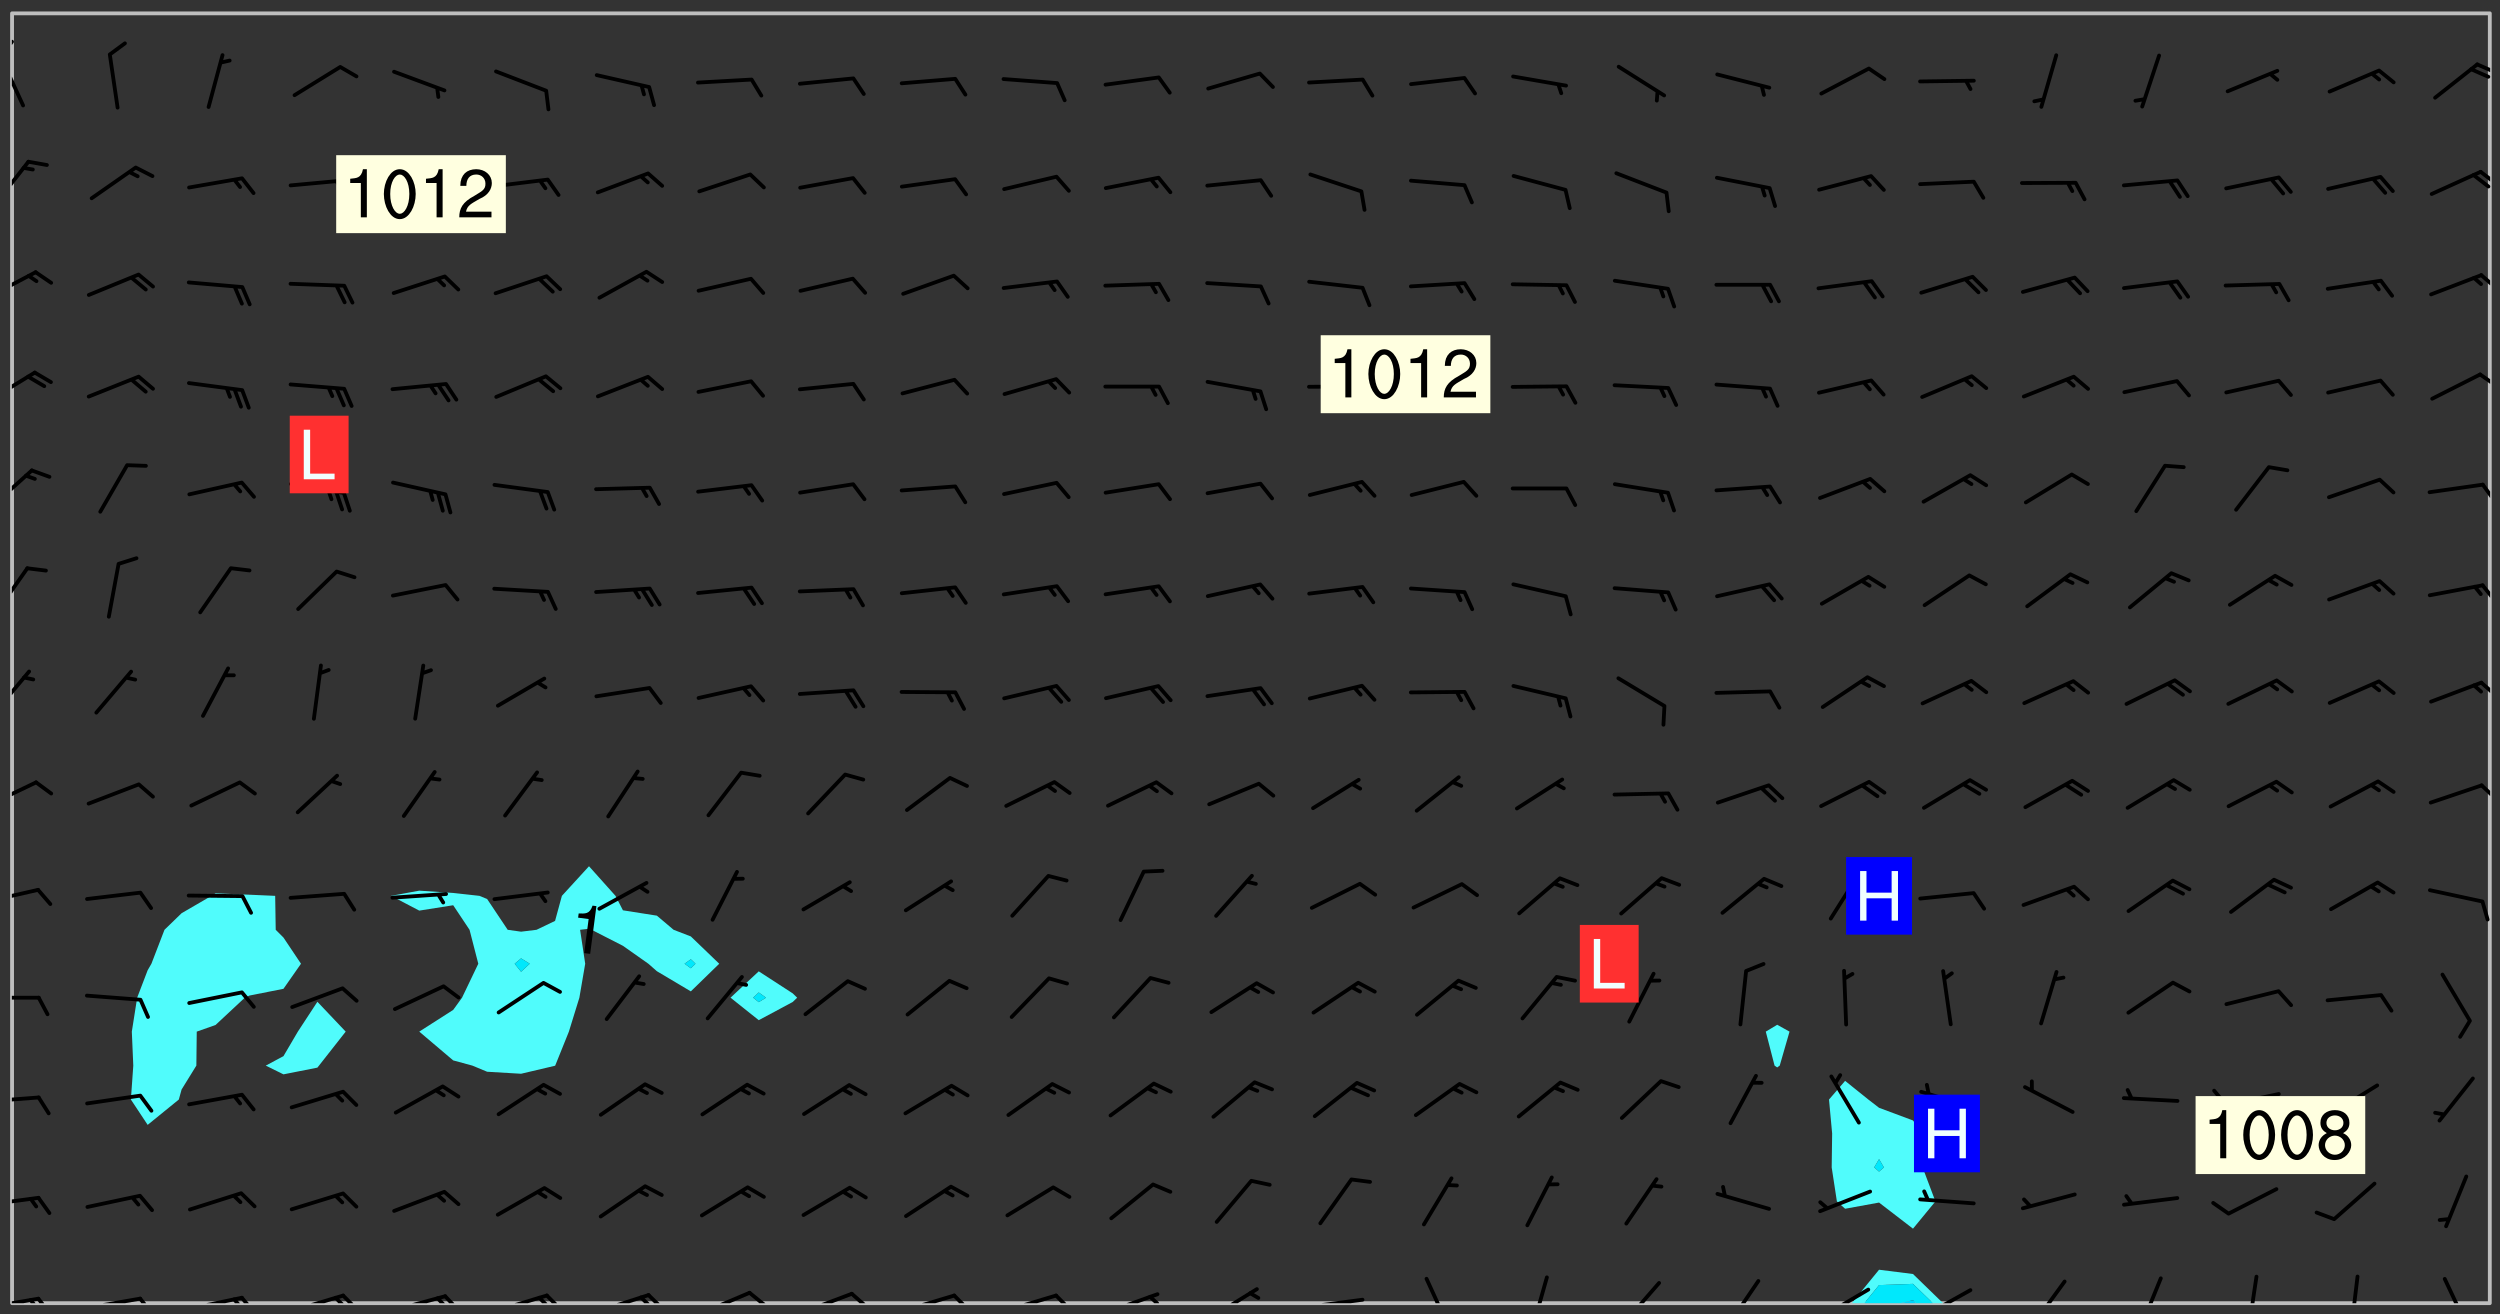 <svg xmlns="http://www.w3.org/2000/svg" role="img" xmlns:xlink="http://www.w3.org/1999/xlink" viewBox="142.45 309.95 326.84 171.84"><rect x="142.45" y="309.95" width="326.84" height="171.84" fill="#333333" stroke="none"/><defs><clipPath id="clip2"><path d="M 144 311.672 L 145 311.672 L 145 480.328 L 144 480.328 Z M 144 311.672"/></clipPath><clipPath id="clip3"><path d="M 144 311.672 L 468 311.672 L 468 480.328 L 144 480.328 Z M 144 311.672"/></clipPath><clipPath id="clip4"><path d="M 384 475 L 397 475 L 397 480.328 L 384 480.328 Z M 384 475"/></clipPath><clipPath id="clip5"><path d="M 386 477 L 396 477 L 396 480.328 L 386 480.328 Z M 386 477"/></clipPath><clipPath id="clip6"><path d="M 390 479 L 393 479 L 393 480.328 L 390 480.328 Z M 390 479"/></clipPath><clipPath id="clip7"><path d="M 467 311.672 L 468 311.672 L 468 480.328 L 467 480.328 Z M 467 311.672"/></clipPath><clipPath id="clip8"><path d="M 144 479 L 148 479 L 148 480.328 L 144 480.328 Z M 144 479"/></clipPath><clipPath id="clip9"><path d="M 147 479 L 150 479 L 150 480.328 L 147 480.328 Z M 147 479"/></clipPath><clipPath id="clip10"><path d="M 146 479 L 148 479 L 148 480.328 L 146 480.328 Z M 146 479"/></clipPath><clipPath id="clip11"><path d="M 153 479 L 162 479 L 162 480.328 L 153 480.328 Z M 153 479"/></clipPath><clipPath id="clip12"><path d="M 160 479 L 163 479 L 163 480.328 L 160 480.328 Z M 160 479"/></clipPath><clipPath id="clip13"><path d="M 166 479 L 175 479 L 175 480.328 L 166 480.328 Z M 166 479"/></clipPath><clipPath id="clip14"><path d="M 173 479 L 176 479 L 176 480.328 L 173 480.328 Z M 173 479"/></clipPath><clipPath id="clip15"><path d="M 172 479 L 175 479 L 175 480.328 L 172 480.328 Z M 172 479"/></clipPath><clipPath id="clip16"><path d="M 180 479 L 188 479 L 188 480.328 L 180 480.328 Z M 180 479"/></clipPath><clipPath id="clip17"><path d="M 187 479 L 190 479 L 190 480.328 L 187 480.328 Z M 187 479"/></clipPath><clipPath id="clip18"><path d="M 186 479 L 188 479 L 188 480.328 L 186 480.328 Z M 186 479"/></clipPath><clipPath id="clip19"><path d="M 193 479 L 201 479 L 201 480.328 L 193 480.328 Z M 193 479"/></clipPath><clipPath id="clip20"><path d="M 200 479 L 203 479 L 203 480.328 L 200 480.328 Z M 200 479"/></clipPath><clipPath id="clip21"><path d="M 199 479 L 201 479 L 201 480.328 L 199 480.328 Z M 199 479"/></clipPath><clipPath id="clip22"><path d="M 206 479 L 215 479 L 215 480.328 L 206 480.328 Z M 206 479"/></clipPath><clipPath id="clip23"><path d="M 213 479 L 216 479 L 216 480.328 L 213 480.328 Z M 213 479"/></clipPath><clipPath id="clip24"><path d="M 212 479 L 215 479 L 215 480.328 L 212 480.328 Z M 212 479"/></clipPath><clipPath id="clip25"><path d="M 220 479 L 228 479 L 228 480.328 L 220 480.328 Z M 220 479"/></clipPath><clipPath id="clip26"><path d="M 226 479 L 230 479 L 230 480.328 L 226 480.328 Z M 226 479"/></clipPath><clipPath id="clip27"><path d="M 226 479 L 228 479 L 228 480.328 L 226 480.328 Z M 226 479"/></clipPath><clipPath id="clip28"><path d="M 233 478 L 241 478 L 241 480.328 L 233 480.328 Z M 233 478"/></clipPath><clipPath id="clip29"><path d="M 240 478 L 243 478 L 243 480.328 L 240 480.328 Z M 240 478"/></clipPath><clipPath id="clip30"><path d="M 246 478 L 255 478 L 255 480.328 L 246 480.328 Z M 246 478"/></clipPath><clipPath id="clip31"><path d="M 253 478 L 256 478 L 256 480.328 L 253 480.328 Z M 253 478"/></clipPath><clipPath id="clip32"><path d="M 260 479 L 268 479 L 268 480.328 L 260 480.328 Z M 260 479"/></clipPath><clipPath id="clip33"><path d="M 266 479 L 270 479 L 270 480.328 L 266 480.328 Z M 266 479"/></clipPath><clipPath id="clip34"><path d="M 273 479 L 281 479 L 281 480.328 L 273 480.328 Z M 273 479"/></clipPath><clipPath id="clip35"><path d="M 280 479 L 283 479 L 283 480.328 L 280 480.328 Z M 280 479"/></clipPath><clipPath id="clip36"><path d="M 286 478 L 295 478 L 295 480.328 L 286 480.328 Z M 286 478"/></clipPath><clipPath id="clip37"><path d="M 292 479 L 294 479 L 294 480.328 L 292 480.328 Z M 292 479"/></clipPath><clipPath id="clip38"><path d="M 300 478 L 308 478 L 308 480.328 L 300 480.328 Z M 300 478"/></clipPath><clipPath id="clip39"><path d="M 313 479 L 321 479 L 321 480.328 L 313 480.328 Z M 313 479"/></clipPath><clipPath id="clip40"><path d="M 328 476 L 333 476 L 333 480.328 L 328 480.328 Z M 328 476"/></clipPath><clipPath id="clip41"><path d="M 342 476 L 345 476 L 345 480.328 L 342 480.328 Z M 342 476"/></clipPath><clipPath id="clip42"><path d="M 354 477 L 360 477 L 360 480.328 L 354 480.328 Z M 354 477"/></clipPath><clipPath id="clip43"><path d="M 368 477 L 373 477 L 373 480.328 L 368 480.328 Z M 368 477"/></clipPath><clipPath id="clip44"><path d="M 380 478 L 387 478 L 387 480.328 L 380 480.328 Z M 380 478"/></clipPath><clipPath id="clip45"><path d="M 380 480 L 382 480 L 382 480.328 L 380 480.328 Z M 380 480"/></clipPath><clipPath id="clip46"><path d="M 393 478 L 401 478 L 401 480.328 L 393 480.328 Z M 393 478"/></clipPath><clipPath id="clip47"><path d="M 393 480 L 396 480 L 396 480.328 L 393 480.328 Z M 393 480"/></clipPath><clipPath id="clip48"><path d="M 407 477 L 413 477 L 413 480.328 L 407 480.328 Z M 407 477"/></clipPath><clipPath id="clip49"><path d="M 422 476 L 426 476 L 426 480.328 L 422 480.328 Z M 422 476"/></clipPath><clipPath id="clip50"><path d="M 436 476 L 438 476 L 438 480.328 L 436 480.328 Z M 436 476"/></clipPath><clipPath id="clip51"><path d="M 449 476 L 451 476 L 451 480.328 L 449 480.328 Z M 449 476"/></clipPath><clipPath id="clip52"><path d="M 461 476 L 466 476 L 466 480.328 L 461 480.328 Z M 461 476"/></clipPath><clipPath id="clip53"><path d="M 144 466 L 148 466 L 148 468 L 144 468 Z M 144 466"/></clipPath><clipPath id="clip54"><path d="M 144 453 L 148 453 L 148 455 L 144 455 Z M 144 453"/></clipPath><clipPath id="clip55"><path d="M 144 440 L 148 440 L 148 441 L 144 441 Z M 144 440"/></clipPath><clipPath id="clip56"><path d="M 144 426 L 148 426 L 148 429 L 144 429 Z M 144 426"/></clipPath><clipPath id="clip57"><path d="M 144 411 L 148 411 L 148 416 L 144 416 Z M 144 411"/></clipPath><clipPath id="clip58"><path d="M 466 412 L 468 412 L 468 415 L 466 415 Z M 466 412"/></clipPath><clipPath id="clip59"><path d="M 144 397 L 147 397 L 147 404 L 144 404 Z M 144 397"/></clipPath><clipPath id="clip60"><path d="M 466 398 L 468 398 L 468 402 L 466 402 Z M 466 398"/></clipPath><clipPath id="clip61"><path d="M 144 383 L 147 383 L 147 391 L 144 391 Z M 144 383"/></clipPath><clipPath id="clip62"><path d="M 466 386 L 468 386 L 468 389 L 466 389 Z M 466 386"/></clipPath><clipPath id="clip63"><path d="M 144 371 L 147 371 L 147 377 L 144 377 Z M 144 371"/></clipPath><clipPath id="clip64"><path d="M 466 373 L 468 373 L 468 376 L 466 376 Z M 466 373"/></clipPath><clipPath id="clip65"><path d="M 144 358 L 148 358 L 148 363 L 144 363 Z M 144 358"/></clipPath><clipPath id="clip66"><path d="M 466 358 L 468 358 L 468 361 L 466 361 Z M 466 358"/></clipPath><clipPath id="clip67"><path d="M 144 345 L 148 345 L 148 350 L 144 350 Z M 144 345"/></clipPath><clipPath id="clip68"><path d="M 466 345 L 468 345 L 468 348 L 466 348 Z M 466 345"/></clipPath><clipPath id="clip69"><path d="M 144 330 L 147 330 L 147 337 L 144 337 Z M 144 330"/></clipPath><clipPath id="clip70"><path d="M 466 332 L 468 332 L 468 335 L 466 335 Z M 466 332"/></clipPath><clipPath id="clip71"><path d="M 465 332 L 468 332 L 468 335 L 465 335 Z M 465 332"/></clipPath><clipPath id="clip72"><path d="M 144 317 L 146 317 L 146 324 L 144 324 Z M 144 317"/></clipPath><clipPath id="clip73"><path d="M 144 315 L 145 315 L 145 318 L 144 318 Z M 144 315"/></clipPath><clipPath id="clip74"><path d="M 466 318 L 468 318 L 468 320 L 466 320 Z M 466 318"/></clipPath><clipPath id="clip75"><path d="M 465 318 L 468 318 L 468 321 L 465 321 Z M 465 318"/></clipPath><g id="surface1813" clip-path="url(#clip1)"><path fill="#fff" fill-opacity="0" fill-rule="evenodd" d="M 0 0 L 1000 0 L 1000 1000 L 0 1000 Z M 0 0"/><path fill="#d3d3d3" fill-opacity="0" fill-rule="evenodd" d="M162.152 355.867L161.918 356.16 161.977 356.395 162.094 356.566 162.27 356.801 162.562 357.148 162.676 357.207 162.793 357.035 162.852 356.801 163.027 356.625 163.492 356.449 164.191 356.449 164.426 356.742 164.715 357.559 164.773 357.734 164.949 357.965 165.301 358.199 166 358.898 166.172 359.074 166.406 359.422 166.641 359.832 166.93 360.414 167.34 360.879 167.57 361.113 167.805 361.289 167.922 361.52 168.098 361.812 168.27 362.977 168.27 363.211 168.328 363.5 168.387 363.617 168.504 363.734 168.852 364.145 168.969 364.316 169.145 364.492 169.32 364.727 169.438 364.898 169.609 365.25 169.668 365.484 169.902 365.891 170.137 365.832 169.961 366.008 169.902 366.938 169.32 366.938 169.086 366.824 168.738 366.938 168.621 367.055 168.562 367.348 168.504 367.523 168.387 367.695 167.922 367.988 167.863 368.223 167.805 368.336 167.805 368.98 167.863 369.152 167.863 369.562 167.922 369.621 167.922 370.027 167.98 370.434 168.098 370.609 168.156 370.668 168.387 371.309 168.328 371.602 168.328 372.301 168.27 372.883 168.27 373.117 168.211 373.348 168.156 373.699 168.156 375.621 168.211 375.738 168.637 375.738 168.27 375.855 168.246 376.207 169.137 377.375 170.879 377.914 172.219 378.273 172.219 378.812 172.309 379.621 172.844 380.336 174.363 380.605 175.254 380.52 175.344 381.684 175.879 381.863 177.039 381.684 179.094 380.699 180.254 380.336 182.133 380.16 183.828 379.98 183.648 380.699 182.133 380.785 180.883 380.875 180.078 381.145 179.004 381.953 179.273 382.672 179.809 383.57 179.629 384.195 179.363 385.004 179.629 386.082 180.254 386.98 181.059 387.16 182.309 386.98 182.043 387.703 182.141 388.207 182.195 388.5 182.195 388.672 182.254 388.965 182.254 389.371 182.43 389.488 182.781 389.605 183.188 389.605 183.48 389.43 183.594 389.312 183.652 389.195 183.77 388.965 183.828 388.789 184.18 388.324 184.41 388.148 184.586 388.09 184.762 388.148 184.82 388.324 184.938 389.312 184.992 389.781 185.051 389.953 185.168 390.188 185.344 390.246 186.16 390.305 186.449 390.305 186.566 390.539 186.625 390.945 186.684 391.297 186.684 392.402 186.801 392.695 186.918 393.043 187.207 393.742 187.383 394.094 187.965 394.848 188.316 395.023 188.488 395.082 188.957 395.316 189.598 395.781 189.945 396.016 190.238 396.191 190.531 396.246 190.762 396.309 191.578 396.656 191.871 396.832 191.984 397.004 192.336 397.355 192.453 397.531 192.977 398.172 192.977 398.461 193.035 398.812 193.035 399.16 193.094 399.512 193.152 399.801 193.27 399.859 193.441 399.918 193.617 399.918 194.199 400.152 194.375 400.27 194.551 400.559 194.727 400.793 194.84 401.027 195.133 401.258 195.25 401.375 195.25 401.785 195.309 401.84 195.598 402.074 195.832 402.191 195.891 402.309 196.008 402.48 196.066 402.598 196.297 402.832 196.355 403.008 196.59 403.066 196.707 403.125 196.59 403.238 196.531 403.355 196.531 403.473 196.414 403.766 196.297 404.055 196.297 404.637 196.473 404.754 196.59 404.812 196.648 404.93 196.766 405.047 196.879 405.105 197.055 405.453 197.113 405.805 197.172 406.211 197.172 406.387 197.113 406.562 196.996 407.262 196.996 407.434 197.113 407.609 197.406 407.902 197.812 407.902 197.988 408.02 198.105 408.191 198.223 408.484 198.223 408.719 197.695 408.719 197.465 408.484 197.23 408.484 197.055 408.543 196.996 409.242 197.055 409.59 197.172 409.766 197.348 410.176 197.465 410.406 197.754 410.875 197.93 410.93 198.453 410.93 198.688 410.988 199.445 411.629 199.504 411.922 199.504 412.156 199.562 412.215 199.793 412.562 199.793 412.914 199.676 413.086 199.676 413.379 199.969 413.668 200.262 413.844 200.434 413.902 200.727 414.078 201.02 414.195 201.602 414.602 201.891 414.836 202.184 415.012 202.402 415.172 202.418 415.184 202.648 415.359 203.289 415.883 203.465 416.117 203.582 416.293 203.758 416.469 203.871 416.641 203.871 417.281 203.988 417.457 204.457 417.574 205.039 417.691 205.273 417.75 205.504 417.863 205.797 417.98 205.91 418.039 206.496 418.391 206.785 418.562 206.961 418.625 207.137 418.68 207.312 418.738 208.012 419.09 208.301 419.266 208.535 419.32 208.824 419.496 209.059 419.613 209.699 420.02 209.992 420.137 210.164 420.195 210.398 420.254 210.809 420.312 211.039 420.371 211.273 420.488 211.332 420.66 210.922 420.836 211.391 420.895 211.449 421.188 211.562 421.422 211.738 421.477 211.973 421.535 212.148 421.594 212.555 421.711 213.195 421.945 213.312 422.117 213.371 422.352 213.371 422.527 213.312 422.645 213.254 423.051 213.488 423.285 213.605 423.344 213.953 423.461 214.594 423.691 214.77 423.809 215.059 423.926 215.234 424.102 215.469 424.566 216.051 425.672 216.227 425.848 216.574 426.023 216.75 426.141 217.102 426.258 218.148 426.781 218.383 426.84 218.848 426.953 219.141 427.012 219.605 427.188 220.363 427.77 220.598 428.004 220.945 428.469 221.121 428.645 221.41 428.879 222.227 429.578 222.52 429.754 222.809 430.043 223.102 430.219 223.395 430.508 224.09 431.148 224.266 431.324 224.559 431.559 224.848 431.793 225.316 432.082 225.957 432.664 226.305 432.898 226.539 433.191 226.887 433.539 227.238 434.004 228.172 434.996 228.52 435.402 228.637 435.578 228.871 435.637 228.984 435.754 229.629 435.93 229.859 436.043 230.094 436.102 230.387 436.277 230.617 436.395 231.551 437.094 231.957 437.5 232.191 437.676 232.598 437.852 232.832 437.969 233.648 438.316 233.996 438.551 234.23 438.668 234.523 438.957 234.754 439.074 235.512 439.426 235.863 439.598 236.094 439.656 236.387 439.773 236.621 439.832 237.492 440.008 238.309 440.008 238.777 440.238 238.949 440.297 239.824 440.996 240.289 441.113 240.582 441.172 240.758 441.23 240.988 441.289 241.457 441.348 241.805 441.406 242.156 441.465 242.562 441.523 242.855 441.523 243.027 441.582 243.027 441.812 243.203 441.988 243.496 441.988 243.844 442.047 244.195 442.105 244.895 442.223 245.535 442.223 246 441.988 246.293 441.812 246.465 441.695 246.875 441.523 247.164 441.348 248.098 440.883 248.566 440.59 249.09 440.297 249.555 440.125 250.02 439.949 251.07 439.484 251.359 439.367 251.77 439.25 252.059 439.133 252.586 438.957 254.102 438.258 254.684 437.91 254.973 437.852 255.266 437.793 255.613 437.676 256.488 437.445 256.84 437.328 256.953 437.328 257.188 437.27 258.062 437.035 258.297 436.977 259.109 436.977 259.461 436.918 260.277 436.801 260.449 436.742 260.801 436.688 261.094 436.629 261.324 436.57 262.141 436.395 262.316 436.336 262.664 436.336 262.898 436.277 263.363 436.16 264.121 435.988 264.355 435.93 264.703 435.93 265.113 435.812 265.402 435.754 266.688 435.695 266.977 435.695 267.387 435.637 267.617 435.578 267.793 435.578 268.668 435.461 269.074 435.461 269.484 435.344 269.832 435.344 270.184 435.23 271.055 435.172 272.805 435.172 273.852 435.461 274.262 435.578 274.551 435.695 274.902 435.812 275.191 435.93 276.242 436.102 276.531 436.16 276.824 436.16 277.117 436.219 277.289 436.277 277.699 436.336 277.871 436.395 277.988 436.453 278.105 436.453 278.223 436.512 278.574 436.57 278.688 436.57 279.098 436.637 281.02 437.031 282.945 437.426 284.465 437.875 286.16 438.594 288.305 439.398 289.91 438.68 291.34 437.875 292.5 436.797 293.75 436.348 296.785 435.629 298.66 435.27 300.805 433.922 303.039 432.668 305.539 431.41 307.234 430.961 309.02 430.781 310.18 430.512 310.805 431.051 312.145 430.781 312.859 429.793 313.844 428.449 314.289 428.27 315.094 427.91 316.969 427.371 318.754 426.922 320.004 426.652 321.164 426.562 322.863 426.473 324.824 426.203 326.074 426.113 326.613 426.113 327.238 426.023 328.129 426.023 330.273 425.844 332.684 425.664 335.273 425.574 336.969 425.754 338.578 425.844 340.008 426.203 341.168 426.922 343.043 427.91 344.203 429.438 344.469 430.152 345.098 430.242 345.453 431.141 345.988 431.68 346.523 433.207 347.598 433.566 348.133 433.566 347.328 434.102 347.418 435.809 348.133 438.504 349.023 439.309 349.918 440.297 350.633 441.555 352.418 442.094 353.938 441.914 354.293 443.258 355.902 442.453 356.883 441.914 357.152 442.184 357.469 441.969 357.688 441.824 358.488 442.273 358.938 441.914 359.293 441.914 359.828 441.645 360.367 440.926 360.902 440.656 361.527 439.668 362.688 440.117 363.527 440.488 364.922 441.105 366.617 440.926 368.223 440.926 370.008 441.016 370.188 439.309 370.723 437.965 371.527 438.234 372.02 439.082 372.422 439.488 372.332 440.027 372.332 440.387 373.047 440.836 373.758 440.566 375.188 440.566 375.547 441.555 375.992 442.812 376.707 444.156 377.957 444.785 379.652 445.414 380.367 445.234 380.547 444.695 381.527 444.605 381.977 444.965 382.062 446.223 381.797 446.852 381.262 447.031 381.262 447.57 381.977 448.555 382.242 449.094 383.227 450.082 384.027 451.16 383.762 451.52 383.672 452.418 383.047 454.75 382.691 456.816 382.602 458.609 382.422 459.328 382.332 459.867 382.332 461.305 381.352 463.188 380.992 464.895 380.457 465.793 379.652 466.961 379.387 467.5 381.441 468.754 381.527 469.113 381.172 469.652 381.082 469.473 381.082 470.281 381.172 471.719 380.727 472.434 379.652 472.527 379.387 473.242 379.922 474.141 380.727 474.859 381.887 475.668 383.227 475.938 383.672 476.297 383.316 476.746 381.527 476.656 380.277 476.207 379.562 475.488 378.938 475.398 378.762 478.988 378.574 480.297 467.934 480.297 467.934 311.703 412.664 311.703 412.664 360.785 413.426 360.91 416.715 361.453 418.738 364.289 418.738 367.043 421.09 367.375 423.438 367.707 427.488 367.707 426.109 371.867 424.086 372.574 422.062 373.277 421.52 373.621 418.926 375.238 418.738 375.355 416.715 373.277 415.984 370.535 413.312 368.457 411.938 364.957 411.871 364.875 409.914 362.203 412.664 360.785 412.664 311.703 294.422 311.703 294.422 403.117 294.539 403.148 294.672 403.16 294.746 403.234 294.852 403.281 294.941 403.34 295.027 403.398 295.117 403.457 295.414 403.754 295.473 403.844 295.504 403.961 295.531 404.078 295.547 404.215 295.516 404.332 295.457 404.422 295.398 404.508 295.355 404.613 295.309 404.715 295.281 404.836 295.281 404.98 295.457 405.25 295.605 405.398 295.68 405.484 295.754 405.559 295.797 405.664 295.859 405.754 295.918 405.84 295.961 405.945 296.02 406.035 296.066 406.137 296.109 406.242 296.168 406.328 296.285 406.508 296.359 406.582 296.422 406.668 296.48 406.758 296.523 406.863 296.582 406.953 296.641 407.039 296.703 407.129 296.762 407.219 296.805 407.32 296.922 407.5 296.996 407.574 297.055 407.66 297.129 407.734 297.219 407.793 297.324 407.84 297.473 407.84 297.605 407.824 297.738 407.84 297.84 407.793 297.914 407.719 297.961 407.617 297.945 407.484 297.945 407.336 297.898 407.23 297.871 407.113 297.824 407.012 297.797 406.891 297.754 406.789 297.691 406.699 297.648 406.598 297.605 406.492 297.574 406.375 297.559 406.242 297.547 406.105 297.633 406.047 297.691 405.961 297.812 405.93 297.855 406.035 297.871 406.168 297.871 406.285 297.93 406.387 297.988 406.477 298.078 406.535 298.227 406.684 298.285 406.773 298.328 406.879 298.316 406.98 298.402 407.039 298.508 407.086 298.594 407.145 298.684 407.203 298.758 407.277 298.641 407.305 298.535 407.352 298.449 407.41 298.375 407.484 298.316 407.574 298.254 407.66 298.227 407.781 298.18 407.883 298.137 407.988 298.105 408.105 298.094 408.238 298.078 408.371 298.078 408.52 298.105 408.637 298.152 408.742 298.195 408.844 298.254 408.934 298.328 409.008 298.418 409.066 298.492 409.141 298.582 409.199 298.641 409.289 298.684 409.395 298.73 409.496 298.848 409.527 298.98 409.543 299.129 409.543 299.246 409.512 299.352 409.555 299.395 409.66 299.441 409.762 299.469 409.883 299.5 410 299.527 410.117 299.559 410.238 299.586 410.355 299.691 410.398 299.793 410.445 299.926 410.43 300.074 410.578 300.137 410.664 300.211 410.738 300.281 410.812 300.371 410.875 300.477 410.918 300.578 410.961 300.695 410.992 300.832 411.008 300.949 410.977 301.023 410.902 301.051 410.785 301.039 410.652 301.008 410.531 300.98 410.414 301.023 410.309 301.141 410.309 301.23 410.371 301.348 410.398 301.496 410.398 301.629 410.414 301.777 410.414 301.91 410.43 302.043 410.414 302.191 410.414 302.324 410.398 302.457 410.387 302.594 410.398 302.711 410.371 302.844 410.355 303.035 410.297 302.977 410.473 302.961 410.605 302.934 410.727 302.918 410.859 302.859 410.945 302.727 410.961 302.621 411.008 302.516 411.051 302.398 411.082 302.281 411.109 302.016 411.141 301.867 411.141 301.734 411.156 301.66 411.23 301.719 411.316 301.867 411.465 301.984 411.645 302.059 411.715 302.148 411.777 302.238 411.836 302.324 411.895 302.414 411.953 302.516 411.996 302.621 412.059 302.727 412.102 302.812 412.16 302.918 412.207 303.02 412.25 303.199 412.367 303.258 412.457 303.215 412.559 303.168 412.664 303.184 412.797 303.406 413.02 303.465 413.109 303.508 413.211 303.539 413.332 303.582 413.434 303.598 413.566 303.629 413.684 303.641 413.82 303.672 413.938 303.82 414.086 303.922 414.129 304.027 414.172 304.145 414.203 304.277 414.219 304.414 414.234 304.531 414.234 304.648 414.203 304.738 414.145 304.781 414.039 304.828 413.938 304.871 413.832 304.902 413.715 304.914 413.582 304.914 413.434 304.902 413.301 304.887 413.168 304.855 413.051 304.812 412.945 304.766 412.84 304.723 412.738 304.68 412.633 304.664 412.5 304.68 412.367 304.707 412.25 304.738 412.133 304.766 412.012 304.812 411.91 304.902 411.852 304.988 411.789 305.062 411.715 305.152 411.656 305.375 411.434 305.434 411.348 305.508 411.273 305.625 411.094 305.684 411.008 305.684 410.859 305.609 410.785 305.508 410.738 305.402 410.695 305.301 410.652 305.242 410.562 305.195 410.457 305.168 410.34 305.258 410.281 305.375 410.25 305.477 410.207 305.656 410.09 305.805 409.941 305.816 409.809 305.805 409.703 305.715 409.645 305.582 409.66 305.434 409.66 305.301 409.676 305.168 409.66 305.047 409.629 304.961 409.57 304.887 409.496 304.828 409.406 304.766 409.32 304.648 409.141 304.59 409.055 304.621 408.934 304.707 408.875 304.828 408.844 304.887 408.758 304.887 408.637 304.855 408.52 304.797 408.43 304.738 408.344 304.691 408.238 304.664 408.121 304.648 407.988 304.707 407.898 304.781 407.824 304.871 407.766 304.988 407.586 305.062 407.512 305.121 407.426 305.27 407.277 305.391 407.246 305.523 407.23 305.656 407.246 305.73 407.32 305.773 407.426 305.789 407.559 305.758 407.676 305.641 407.707 305.508 407.719 305.359 407.867 305.316 407.973 305.27 408.074 305.242 408.195 305.211 408.312 305.211 408.461 305.242 408.578 305.285 408.684 305.344 408.773 305.418 408.844 305.492 408.918 305.609 408.949 305.73 408.977 305.848 408.949 305.98 408.934 306.098 408.934 306.188 408.992 306.262 409.066 306.309 409.172 306.367 409.258 306.469 409.305 306.602 409.32 306.707 409.363 306.793 409.422 306.781 409.527 306.707 409.602 306.527 409.719 306.469 409.809 306.379 409.867 306.309 409.941 306.234 410.016 306.172 410.105 306.145 410.223 306.129 410.355 306.145 410.488 306.129 410.621 306.129 410.77 306.145 410.902 306.172 411.02 306.203 411.141 306.277 411.215 306.367 411.273 306.453 411.332 306.543 411.391 306.66 411.422 306.66 411.508 306.559 411.555 306.469 411.613 306.203 411.645 306.086 411.672 305.938 411.672 305.832 411.715 305.73 411.762 305.672 411.852 305.609 412.086 305.598 412.219 305.566 412.34 305.551 412.473 305.551 412.766 305.539 412.898 305.551 413.035 305.566 413.168 305.699 413.184 305.832 413.195 305.953 413.227 306.039 413.285 306.113 413.359 306.16 413.465 306.203 413.566 306.219 413.699 306.219 414.145 306.203 414.277 306.203 414.723 306.234 414.988 306.262 415.105 306.277 415.238 306.309 415.355 306.395 415.566 306.426 415.832 306.426 415.98 306.395 416.098 306.367 416.215 306.336 416.336 306.309 416.453 306.277 416.57 306.246 416.691 306.234 416.824 306.219 416.957 306.309 417.016 306.426 416.984 306.527 417 306.574 417.105 306.543 417.371 306.543 417.812 306.5 417.918 306.453 418.023 306.41 418.125 306.367 418.23 306.309 418.316 306.277 418.438 306.234 418.555 306.203 418.672 306.188 418.805 306.203 418.938 306.262 419.027 306.367 419.074 306.453 419.133 306.512 419.219 306.5 419.355 306.469 419.473 306.426 419.574 306.426 420.02 306.41 420.152 306.41 420.301 306.379 420.418 306.336 420.523 306.309 420.641 306.262 420.746 306.219 420.848 306.188 420.969 306.16 421.086 306.129 421.219 306.098 421.336 306.07 421.453 306.027 421.559 305.996 421.676 305.965 421.797 305.953 421.93 305.938 422.062 305.938 422.359 305.965 422.477 305.965 422.625 306.012 423.023 306.039 423.141 306.098 423.23 306.219 423.262 306.367 423.262 306.5 423.246 306.559 423.336 306.559 423.453 306.5 423.543 306.41 423.602 306.309 423.645 306.203 423.691 306.113 423.75 306.027 423.809 305.891 423.824 305.773 423.793 305.641 423.777 305.539 423.824 305.477 423.91 305.465 424.047 305.449 424.18 305.418 424.297 305.391 424.414 305.375 424.547 305.344 424.668 305.344 424.965 305.359 425.098 305.391 425.215 305.391 425.363 305.402 425.496 305.402 425.645 305.375 425.762 305.328 425.863 305.301 425.984 305.27 426.102 305.211 426.191 305.137 426.266 305.035 426.309 304.93 426.355 304.812 426.383 304.691 426.414 304.59 426.367 304.648 426.281 304.754 426.234 304.781 426.117 304.812 426 304.84 425.879 304.871 425.762 304.871 425.613 304.887 425.48 304.855 425.363 304.812 425.258 304.707 425.273 304.633 425.348 304.531 425.391 304.441 425.453 304.367 425.527 304.324 425.629 304.309 425.762 304.277 425.879 304.25 426 304.219 426.117 304.191 426.234 304.16 426.355 304.133 426.473 304.102 426.59 304.059 426.695 303.969 426.754 303.879 426.754 303.762 426.723 303.73 426.637 303.746 426.5 303.715 426.383 303.715 426.234 303.703 426.102 303.703 425.953 303.641 425.719 303.613 425.598 303.57 425.496 303.523 425.391 303.465 425.305 303.406 425.215 303.363 425.109 303.301 425.023 303.152 424.875 303.082 424.801 302.977 424.754 302.871 424.711 302.77 424.668 302.473 424.371 302.383 424.297 302.297 424.238 302.191 424.195 302.102 424.133 302.016 424.074 301.91 424.031 301.82 423.973 301.734 423.91 301.66 423.84 301.555 423.793 301.469 423.734 301.363 423.691 301.273 423.629 301.172 423.586 301.066 423.543 300.98 423.484 300.875 423.438 300.77 423.395 300.668 423.348 300.578 423.289 300.477 423.246 300.371 423.203 300.281 423.141 300.164 423.113 300.031 423.098 299.898 423.113 299.75 423.113 299.617 423.129 299.5 423.098 299.41 423.039 299.336 422.965 299.246 422.906 299.145 422.859 298.996 422.859 298.875 422.832 298.773 422.789 298.699 422.715 298.582 422.535 298.492 422.477 298.391 422.434 298.301 422.371 298.195 422.328 298.105 422.27 298.02 422.211 297.914 422.164 297.855 422.078 297.797 421.988 297.754 421.883 297.707 421.781 297.633 421.707 297.547 421.648 297.473 421.574 297.383 421.516 297.16 421.293 297.117 421.188 297.086 420.922 297.191 420.879 297.336 420.879 297.441 420.922 297.516 420.996 297.605 421.055 297.691 421.113 297.797 421.16 297.887 421.219 298.035 421.367 298.105 421.441 298.254 421.59 298.316 421.676 298.391 421.75 298.477 421.809 298.551 421.883 298.641 421.945 298.73 422.004 298.816 422.062 299.086 422.238 299.188 422.285 299.293 422.328 299.395 422.371 299.441 422.297 299.5 422.211 299.574 422.137 299.645 422.062 299.75 422.105 299.824 422.18 299.883 422.27 299.926 422.371 299.973 422.477 300.016 422.582 300.137 422.609 300.254 422.582 300.328 422.492 300.371 422.387 300.43 422.297 300.504 422.223 300.609 422.18 300.727 422.152 300.859 422.164 300.949 422.223 301.098 422.371 301.156 422.461 301.199 422.566 301.246 422.668 301.289 422.773 301.332 422.875 301.438 422.922 301.543 422.965 301.676 422.98 301.762 422.922 301.82 422.832 301.895 422.758 302 422.715 302.117 422.742 302.223 422.789 302.324 422.832 302.43 422.875 302.531 422.922 302.711 423.039 302.711 423.156 302.695 423.289 302.711 423.422 302.727 423.559 302.785 423.645 302.887 423.691 303.008 423.719 303.125 423.75 303.273 423.75 303.391 423.719 303.449 423.629 303.629 423.512 303.688 423.422 303.762 423.348 303.82 423.262 303.938 423.082 304.117 422.965 304.234 422.996 304.324 423.055 304.367 423.129 304.352 423.262 304.352 423.379 304.441 423.438 304.59 423.438 304.723 423.422 304.855 423.41 305.121 423.379 305.227 423.336 305.344 423.305 305.465 423.277 305.539 423.203 305.609 423.129 305.672 423.039 305.656 422.934 305.609 422.832 305.508 422.789 305.402 422.773 305.285 422.801 305.02 422.832 304.871 422.832 304.797 422.758 304.707 422.699 304.59 422.668 304.473 422.641 304.34 422.625 304.191 422.625 304.059 422.641 303.762 422.641 303.656 422.594 303.508 422.445 303.465 422.344 303.406 422.254 303.629 422.031 303.715 421.973 303.82 421.93 303.938 421.898 304.07 421.883 304.203 421.898 304.34 421.914 304.441 421.957 304.574 421.945 304.664 421.883 304.766 421.84 304.828 421.75 304.781 421.648 304.691 421.59 304.574 421.559 304.473 421.516 304.414 421.426 304.352 421.336 304.352 421.219 304.367 421.086 304.473 421.039 304.547 420.969 304.547 420.848 304.457 420.789 304.426 420.672 304.516 420.613 304.59 420.539 304.633 420.434 304.691 420.344 304.738 420.242 304.754 420.109 304.754 419.961 304.707 419.855 304.664 419.754 304.574 419.695 304.441 419.68 304.34 419.637 304.203 419.621 304.086 419.59 303.641 419.59 303.508 419.574 303.375 419.562 303.242 419.547 303.125 419.516 302.977 419.516 302.844 419.5 302.711 419.488 302.445 419.457 302.324 419.414 302.238 419.355 302.164 419.281 302.164 419.133 302.176 419 302.281 418.953 302.383 418.91 302.516 418.895 302.668 418.895 302.801 418.879 303.094 418.879 303.215 418.91 303.316 418.953 303.406 419.012 303.641 419.074 303.762 419.027 303.852 418.969 303.953 418.926 304.086 418.91 304.191 418.953 304.293 419 304.426 419.012 304.547 418.984 304.691 418.984 304.812 418.953 304.93 418.926 305.035 418.879 305.109 418.805 305.195 418.746 305.344 418.598 305.402 418.512 305.449 418.406 305.477 418.289 305.492 418.184 305.391 418.141 305.301 418.082 305.184 418.051 305.078 418.008 304.988 417.945 304.914 417.859 304.84 417.785 304.738 417.742 304.633 417.695 304.531 417.652 304.473 417.562 304.426 417.461 304.34 417.25 304.277 417.164 304.219 417.074 304.145 417 304.059 416.941 303.789 416.941 303.672 416.973 303.582 417.031 303.48 417.074 303.348 417.09 303.242 417.074 303.215 416.957 303.152 416.867 303.035 416.836 302.934 416.793 302.785 416.645 302.754 416.527 302.738 416.422 302.812 416.348 302.992 416.23 303.109 416.203 303.227 416.172 303.363 416.188 303.465 416.23 303.57 416.273 303.672 416.32 303.777 416.363 303.895 416.395 304.027 416.41 304.145 416.438 304.277 416.453 304.383 416.438 304.473 416.379 304.398 416.305 304.293 416.262 304.219 416.188 304.145 416.098 303.996 415.949 303.91 415.891 303.82 415.832 303.746 415.758 303.656 415.699 303.555 415.652 303.434 415.625 303.332 415.578 303.227 415.535 303.109 415.504 303.008 415.461 302.887 415.43 302.738 415.43 302.621 415.461 302.516 415.504 302.43 415.566 302.25 415.684 302.164 415.742 302.074 415.801 301.969 415.848 301.883 415.906 301.777 415.949 301.676 415.992 301.57 416.039 301.496 416.113 301.438 416.203 301.379 416.289 301.332 416.395 301.273 416.48 301.199 416.555 301.066 416.543 300.949 416.512 300.832 416.512 300.758 416.586 300.668 416.645 300.594 416.719 300.504 416.777 300.418 416.836 300.312 416.883 300.211 416.926 300.074 416.941 299.973 416.898 299.824 416.75 299.719 416.703 299.633 416.703 299.527 416.75 299.426 416.793 299.305 416.824 299.188 416.793 299.113 416.719 299.113 416.602 299.145 416.48 299.219 416.41 299.277 416.32 299.352 416.246 299.469 416.215 299.574 416.172 299.867 416.172 300 416.156 300.137 416.141 300.238 416.098 300.328 416.039 300.43 415.992 300.52 415.934 300.652 415.922 300.742 415.98 300.875 415.992 300.965 415.934 301.051 415.875 301.156 415.832 301.246 415.773 301.332 415.711 301.422 415.652 301.57 415.504 301.629 415.418 301.688 415.328 301.793 415.285 301.926 415.27 302.043 415.297 302.164 415.328 302.223 415.27 302.281 415.18 302.312 414.914 302.34 414.797 302.445 414.809 302.578 414.824 302.68 414.781 302.77 414.723 302.828 414.633 302.902 414.559 302.961 414.469 303.008 414.367 303.02 414.234 303.008 414.102 302.961 413.996 302.812 413.848 302.754 413.758 302.695 413.672 302.652 413.566 302.652 413.121 302.668 412.988 302.668 412.84 302.68 412.707 302.621 412.648 302.531 412.707 302.43 412.664 302.25 412.547 302.164 412.488 302.102 412.398 302.043 412.309 301.969 412.234 301.883 412.176 301.762 412.207 301.66 412.219 301.555 412.266 301.469 412.324 301.363 412.367 301.215 412.516 301.125 412.574 301.039 412.633 300.949 412.695 300.844 412.738 300.711 412.754 300.711 412.633 300.816 412.59 300.934 412.559 301.008 412.488 301.051 412.383 301.051 412.234 301.023 412.117 300.875 411.969 300.742 411.953 300.594 411.953 300.477 411.984 300.371 412.027 300.27 412.07 300.18 412.133 300.062 412.16 299.988 412.086 300 411.953 299.957 411.852 299.914 411.746 299.824 411.688 299.707 411.715 299.586 411.746 299.469 411.777 299.367 411.82 299.246 411.852 299.145 411.895 299.039 411.938 298.949 411.996 298.848 412.012 298.848 411.895 298.863 411.762 298.805 411.672 298.73 411.715 298.582 411.863 298.523 411.953 298.449 412.027 298.402 412.133 298.359 412.234 298.285 412.309 298.227 412.398 298.152 412.473 298.094 412.559 298.02 412.633 297.93 412.695 297.855 412.766 297.781 412.84 297.68 412.855 297.547 412.871 297.441 412.828 297.441 412.707 297.59 412.559 297.633 412.457 297.691 412.367 297.738 412.266 297.781 412.16 297.84 412.07 297.871 411.953 297.914 411.852 297.945 411.73 297.973 411.613 298.02 411.508 298.062 411.406 298.105 411.301 298.18 411.23 298.27 411.168 298.359 411.109 298.461 411.066 298.758 411.066 299.023 411.035 299.129 410.992 299.055 410.918 298.938 410.887 298.832 410.844 298.742 410.785 298.641 410.738 298.551 410.68 298.449 410.637 298.344 410.594 298.254 410.531 298.168 410.473 298.062 410.43 297.961 410.387 297.84 410.355 297.723 410.324 297.621 410.281 297.5 410.25 297.398 410.207 297.309 410.148 297.266 410.043 297.25 409.91 297.352 409.867 297.484 409.852 297.621 409.867 297.754 409.852 297.855 409.809 297.914 409.719 297.93 409.613 297.84 409.555 297.766 409.48 297.664 409.438 297.574 409.379 297.426 409.23 297.383 409.125 297.367 408.992 297.367 408.699 297.309 408.609 297.219 408.551 297.145 408.477 297.102 408.371 297.07 408.254 297.012 408.164 296.938 408.09 296.82 408.062 296.746 407.988 296.656 407.93 296.566 407.867 296.48 407.809 296.406 407.734 296.348 407.648 296.301 407.543 296.215 407.484 296.066 407.336 295.871 407.277 295.738 407.293 295.637 407.336 295.562 407.41 295.516 407.512 295.473 407.617 295.414 407.707 295.355 407.793 295.059 408.09 294.969 408.148 294.883 408.148 294.82 408.062 294.777 407.957 294.809 407.84 294.867 407.75 294.895 407.633 294.883 407.5 294.793 407.438 294.688 407.484 294.57 407.512 294.453 407.543 294.184 407.719 294.082 407.766 293.965 407.793 293.859 407.84 293.77 407.898 293.668 407.941 293.609 407.855 293.562 407.75 293.578 407.617 293.625 407.512 293.695 407.438 293.77 407.367 293.828 407.277 293.828 407.129 293.785 407.023 293.547 407.023 293.445 407.07 293.414 407.188 293.387 407.305 293.355 407.426 293.281 407.469 293.148 407.484 293.074 407.438 293.031 407.336 292.988 407.23 292.941 407.129 292.898 407.023 292.777 407.055 292.676 407.098 292.543 407.113 292.426 407.145 292.32 407.188 292.23 407.246 292.129 407.293 292.008 407.32 291.875 407.336 291.773 407.293 291.715 407.203 291.668 407.098 291.625 406.996 291.582 406.891 291.582 406.773 291.641 406.684 291.727 406.625 291.906 406.508 292.008 406.461 292.113 406.418 292.219 406.359 292.32 406.316 292.41 406.254 292.512 406.211 292.617 406.152 292.719 406.105 292.809 406.047 292.914 406.004 293.016 405.961 293.105 405.898 293.207 405.855 293.344 405.84 293.461 405.871 293.562 405.914 293.684 405.945 293.785 405.988 293.891 406.035 293.992 406.078 294.098 406.121 294.199 406.168 294.305 406.211 294.406 406.254 294.512 406.301 294.598 406.359 294.703 406.402 294.82 406.434 294.926 406.477 295.027 406.523 295.117 406.582 295.223 406.625 295.324 406.668 295.43 406.715 295.547 406.742 295.648 406.789 295.77 406.816 295.918 406.816 296.004 406.758 296.02 406.656 296.078 406.566 296.051 406.449 295.977 406.375 295.859 406.195 295.785 406.121 295.695 406.047 295.516 405.93 295.43 405.871 295.324 405.828 295.223 405.781 294.953 405.605 294.895 405.516 294.82 405.441 294.762 405.352 294.719 405.25 294.688 405.133 294.672 404.996 294.672 404.434 294.66 404.301 294.645 404.168 294.613 404.051 294.598 403.918 294.586 403.785 294.555 403.664 294.332 403.441 294.273 403.355 294.258 403.25 294.289 403.133 294.422 403.117 294.422 311.703 172.992 311.703 172.992 313.156 172.934 313.391 172.582 314.441 172.41 314.965 172.293 315.312 172.117 315.723 172 315.895 171.766 316.188 171.535 316.246 171.184 316.246 171.066 316.305 170.836 316.711 170.836 317.004 170.953 317.18 171.184 317.41 171.301 317.645 171.941 318.402 172.234 318.867 172.41 319.102 172.641 319.453 172.875 319.801 173.516 320.617 173.691 321.082 173.863 321.492 173.98 322.188 174.156 322.656 174.273 324.055 174.332 324.52 174.332 325.395 174.449 326.441 174.449 331.223 174.391 331.688 174.039 332.969 173.863 333.492 173.75 333.902 173.398 334.832 172.934 336 172.699 336.582 172.582 336.758 172.41 337.105 172.234 337.512 171.883 338.328 171.824 338.621 171.711 338.914 171.594 339.203 171.535 339.379 171.418 340.254 171.359 340.66 171.301 340.777 171.242 340.953 171.184 341.125 170.953 341.652 170.836 341.824 170.836 342.059 170.719 342.293 170.66 342.465 170.484 343.051 170.484 343.34 170.426 343.516 170.426 343.809 170.367 343.922 170.309 344.449 170.309 344.621 170.254 344.855 170.254 347.477 170.078 348.293 169.961 348.469 169.785 348.703 169.668 348.875 169.555 349.109 168.969 350.043 168.738 350.332 168.445 350.797 168.27 351.031 167.98 351.383 167.629 352.082 167.516 352.312 167.34 352.723 167.164 352.953 166.758 353.48 165.941 354.18 165.648 354.352 165.359 354.586 165.184 354.703 165.008 354.879 164.484 355.285 163.957 355.461 163.785 355.637 163.551 355.691 162.91 355.867 162.152 355.867M174.363 386.891L173.289 387.34 173.648 388.234 174.898 387.52 175.344 386.98 174.363 386.891"/><path fill="#d3d3d3" fill-opacity="0" fill-rule="evenodd" d="M201.508 416.598L200.613 416.598 201.062 417.227 202.043 417.586 202.848 417.496 203.293 416.508 203.117 416.598 202.402 416.242 201.508 416.598M356.129 475.668L356.07 475.145 356.07 474.852 356.184 474.559 356.242 474.328 356.711 473.859 356.824 473.859 356.941 473.746 357.059 473.688 357.234 473.688 357.469 473.629 357.816 473.629 358.051 473.688 358.168 473.746 358.398 473.918 358.457 474.094 358.574 474.676 358.574 474.969 358.457 475.145 358.285 475.434 358.109 475.609 357.582 476.133 357.352 476.367 357.234 476.426 357.059 476.426 356.941 476.367 356.535 476.074 356.359 475.957 356.242 475.898 356.184 475.785 356.129 475.668M362.77 464.711L362.711 464.539 362.711 463.43 362.77 463.258 362.945 463.199 363.117 463.141 363.293 463.141 363.527 463.082 363.645 463.141 363.703 463.84 363.645 464.012 363.527 464.188 363.41 464.246 363.176 464.77 363.062 464.828 362.828 464.828 362.77 464.711M372.383 450.32L372.266 450.145 372.266 449.445 372.559 448.57 372.676 448.398 372.852 448.047 372.965 447.816 373.082 447.523 373.434 446.766 373.551 446.535 373.723 446.301 373.898 446.301 374.016 446.242 374.656 446.242 374.773 446.301 375.008 446.535 375.18 446.648 375.531 446.941 375.648 447.059 375.762 447.234 375.762 447.348 375.879 447.406 375.996 447.523 375.996 448.223 375.938 448.398 375.938 448.629 375.879 448.805 375.531 449.855 375.414 450.086 375.297 450.32 375.18 450.379 374.949 450.613 374.309 450.902 373.434 450.902 373.023 450.785 372.383 450.32"/><path fill="none" stroke="#bebebe" stroke-linecap="round" stroke-linejoin="round" stroke-miterlimit="10" stroke-width=".5" d="M 431.957 354.305 L 108.027 354.305 L 108.027 185.68 L 431.957 185.68 L 431.957 354.305" transform="matrix(1 0 0 -1 36 666)"/><g clip-path="url(#clip2)"><path fill="#fff" fill-opacity="0" fill-rule="evenodd" d="M 144 475.891 L 144 480.328 L 144.004 480.328 L 144 480.328 L 144 311.672 L 144.004 311.672 L 144 311.672 L 144 475.891"/></g><g clip-path="url(#clip3)"><path fill="#fff" fill-opacity="0" fill-rule="evenodd" d="M 144.004 480.328 L 144.004 311.672 L 170.629 311.672 L 170.629 426.746 L 170.098 427.07 L 166.191 429.34 L 163.953 431.508 L 162.246 435.945 L 161.754 436.797 L 160.383 440.383 L 159.684 444.82 L 159.875 449.262 L 159.562 453.699 L 161.754 457.012 L 165.828 453.699 L 166.191 452.387 L 168.121 449.262 L 168.172 444.82 L 170.629 443.953 L 174.457 440.383 L 175.066 440.105 L 179.508 439.223 L 181.801 435.945 L 179.508 432.52 L 178.496 431.508 L 178.426 427.07 L 175.066 426.922 L 170.629 426.746 L 170.629 311.672 L 183.945 311.672 L 183.945 440.918 L 181.391 444.82 L 179.508 448.027 L 177.195 449.262 L 179.508 450.406 L 183.945 449.527 L 184.156 449.262 L 187.645 444.82 L 183.945 440.918 L 183.945 311.672 L 219.453 311.672 L 219.453 423.199 L 215.91 427.07 L 215.016 430.344 L 212.594 431.508 L 210.574 431.754 L 208.824 431.508 L 206.137 427.484 L 205.133 427.07 L 201.699 426.691 L 197.262 426.391 L 193.578 427.07 L 197.262 429 L 201.699 428.297 L 203.836 431.508 L 204.98 435.945 L 202.855 440.383 L 201.699 441.98 L 197.262 444.82 L 201.699 448.582 L 204.203 449.262 L 206.137 450.066 L 210.574 450.328 L 215.016 449.281 L 215.035 449.262 L 216.824 444.82 L 218.195 440.383 L 218.957 435.945 L 218.289 431.508 L 219.453 431.371 L 219.797 431.508 L 223.891 433.602 L 227.215 435.945 L 228.328 436.922 L 232.766 439.559 L 236.48 435.945 L 232.766 432.375 L 230.516 431.508 L 228.328 429.66 L 223.891 428.961 L 222.918 427.07 L 219.453 423.199 L 219.453 311.672 L 241.645 311.672 L 241.645 436.938 L 237.957 440.383 L 241.645 443.324 L 246.082 440.949 L 246.668 440.383 L 246.082 439.816 L 241.645 436.938 L 241.645 311.672 L 374.793 311.672 L 374.793 443.922 L 373.301 444.82 L 374.449 449.262 L 374.793 449.504 L 375.125 449.262 L 376.406 444.82 L 374.793 443.922 L 374.793 311.672 L 383.672 311.672 L 383.672 451.258 L 381.566 453.699 L 381.977 458.137 L 381.918 462.574 L 382.598 467.016 L 383.672 467.977 L 388.109 467.168 L 392.547 470.582 L 395.48 467.016 L 393.805 462.574 L 393.777 458.137 L 392.547 456.434 L 388.109 454.777 L 386.711 453.699 L 383.672 451.258 L 383.672 311.672 L 467.996 311.672 L 467.996 480.328 L 396.48 480.328 L 392.547 476.508 L 388.109 475.949 L 384.535 480.328 L 144.004 480.328"/></g><path fill="#50fcfc" fill-rule="evenodd" d="M161.754 457.012L159.562 453.699 159.875 449.262 159.684 444.82 160.383 440.383 161.754 436.797 162.246 435.945 163.953 431.508 166.191 429.34 170.098 427.07 170.629 426.746 175.066 426.922 178.426 427.07 178.496 431.508 179.508 432.52 181.801 435.945 179.508 439.223 175.066 440.105 174.457 440.383 170.629 443.953 168.172 444.82 168.121 449.262 166.191 452.387 165.828 453.699 161.754 457.012M179.508 450.406L177.195 449.262 179.508 448.027 181.391 444.82 183.945 440.918 187.645 444.82 184.156 449.262 183.945 449.527 179.508 450.406M197.262 429L193.578 427.07 197.262 426.391 201.699 426.691 205.133 427.07 206.137 427.484 208.824 431.508 210.574 431.754 210.574 435.242 209.734 435.945 210.574 436.992 211.703 435.945 210.574 435.242 210.574 431.754 212.594 431.508 215.016 430.344 215.91 427.07 219.453 423.199 222.918 427.07 223.891 428.961 228.328 429.66 230.516 431.508 232.766 432.375 232.766 435.359 231.945 435.945 232.766 436.539 233.379 435.945 232.766 435.359 232.766 432.375 236.48 435.945 232.766 439.559 228.328 436.922 227.215 435.945 223.891 433.602 219.797 431.508 219.453 431.371 218.289 431.508 218.957 435.945 218.195 440.383 216.824 444.82 215.035 449.262 215.016 449.281 210.574 450.328 206.137 450.066 204.203 449.262 201.699 448.582 197.262 444.82 201.699 441.98 202.855 440.383 204.98 435.945 203.836 431.508 201.699 428.297 197.262 429"/><path fill="#00e8fc" fill-rule="evenodd" d="M210.574 436.992L209.734 435.945 210.574 435.242 211.703 435.945 210.574 436.992M232.766 436.539L231.945 435.945 232.766 435.359 233.379 435.945 232.766 436.539"/><path fill="#50fcfc" fill-rule="evenodd" d="M 241.645 443.324 L 237.957 440.383 L 241.645 436.938 L 241.645 439.699 L 240.91 440.383 L 241.645 440.969 L 242.594 440.383 L 241.645 439.699 L 241.645 436.938 L 246.082 439.816 L 246.668 440.383 L 246.082 440.949 L 241.645 443.324"/><path fill="#00e8fc" fill-rule="evenodd" d="M 241.645 440.969 L 240.91 440.383 L 241.645 439.699 L 242.594 440.383 L 241.645 440.969"/><path fill="#50fcfc" fill-rule="evenodd" d="M374.449 449.262L373.301 444.82 374.793 443.922 376.406 444.82 375.125 449.262 374.793 449.504 374.449 449.262M381.977 458.137L381.566 453.699 383.672 451.258 386.711 453.699 388.109 454.777 388.109 461.488 387.473 462.574 388.109 463.121 388.746 462.574 388.109 461.488 388.109 454.777 392.547 456.434 393.777 458.137 393.805 462.574 395.48 467.016 392.547 470.582 388.109 467.168 383.672 467.977 382.598 467.016 381.918 462.574 381.977 458.137"/><g clip-path="url(#clip4)"><path fill="#50fcfc" fill-rule="evenodd" d="M 384.535 480.328 L 386.176 480.328 L 388.109 477.957 L 392.547 477.797 L 395.156 480.328 L 396.48 480.328 L 392.547 476.508 L 388.109 475.949 L 384.535 480.328"/></g><path fill="#00e8fc" fill-rule="evenodd" d="M 388.109 463.121 L 387.473 462.574 L 388.109 461.488 L 388.746 462.574 L 388.109 463.121"/><g clip-path="url(#clip5)"><path fill="#00e8fc" fill-rule="evenodd" d="M 386.176 480.328 L 388.109 477.957 L 392.547 477.797 L 395.156 480.328 L 392.945 480.328 L 392.547 479.941 L 390.855 480.328 L 386.176 480.328"/></g><g clip-path="url(#clip6)"><path fill="#00d4fc" fill-rule="evenodd" d="M 390.855 480.328 L 392.547 479.941 L 392.945 480.328 L 390.855 480.328"/></g><g clip-path="url(#clip7)"><path fill="#fff" fill-opacity="0" fill-rule="evenodd" d="M 467.996 480.328 L 468 480.328 L 468 311.672 L 467.996 311.672 L 468 311.672 L 468 480.328 L 467.996 480.328"/></g><path fill="#fff" fill-opacity="0" fill-rule="evenodd" d="M 215.391 435.953 L 221.184 436.711 L 222.477 426.836 L 216.688 426.078 L 215.391 435.953"/><path fill-rule="evenodd" d="M 219.918 428.348 L 220.422 428.414 L 219.605 434.656 L 218.824 434.555 L 219.406 430.102 L 218.031 429.922 L 218.102 429.371 L 218.668 429.379 L 218.922 429.359 L 219.164 429.301 L 219.383 429.188 L 219.582 429 L 219.762 428.727 L 219.918 428.348"/><g clip-path="url(#clip8)"><path fill="none" stroke="#000" stroke-linecap="round" stroke-linejoin="round" stroke-miterlimit="10" stroke-width=".5" d="M 111.465 186.262 L 104.535 185.082" transform="matrix(1 0 0 -1 36 666)"/></g><g clip-path="url(#clip9)"><path fill="none" stroke="#000" stroke-linecap="round" stroke-linejoin="round" stroke-miterlimit="10" stroke-width=".5" d="M 111.465 186.262 L 112.961 184.316" transform="matrix(1 0 0 -1 36 666)"/></g><g clip-path="url(#clip10)"><path fill="none" stroke="#000" stroke-linecap="round" stroke-linejoin="round" stroke-miterlimit="10" stroke-width=".5" d="M 110.457 186.09 L 111.207 185.117" transform="matrix(1 0 0 -1 36 666)"/></g><g clip-path="url(#clip11)"><path fill="none" stroke="#000" stroke-linecap="round" stroke-linejoin="round" stroke-miterlimit="10" stroke-width=".5" d="M 124.777 186.273 L 117.852 185.07" transform="matrix(1 0 0 -1 36 666)"/></g><g clip-path="url(#clip12)"><path fill="none" stroke="#000" stroke-linecap="round" stroke-linejoin="round" stroke-miterlimit="10" stroke-width=".5" d="M 124.777 186.273 L 126.281 184.336" transform="matrix(1 0 0 -1 36 666)"/></g><g clip-path="url(#clip13)"><path fill="none" stroke="#000" stroke-linecap="round" stroke-linejoin="round" stroke-miterlimit="10" stroke-width=".5" d="M 138.07 186.387 L 131.191 184.957" transform="matrix(1 0 0 -1 36 666)"/></g><g clip-path="url(#clip14)"><path fill="none" stroke="#000" stroke-linecap="round" stroke-linejoin="round" stroke-miterlimit="10" stroke-width=".5" d="M 138.07 186.387 L 139.637 184.496" transform="matrix(1 0 0 -1 36 666)"/></g><g clip-path="url(#clip15)"><path fill="none" stroke="#000" stroke-linecap="round" stroke-linejoin="round" stroke-miterlimit="10" stroke-width=".5" d="M 137.07 186.176 L 137.852 185.234" transform="matrix(1 0 0 -1 36 666)"/></g><g clip-path="url(#clip16)"><path fill="none" stroke="#000" stroke-linecap="round" stroke-linejoin="round" stroke-miterlimit="10" stroke-width=".5" d="M 151.312 186.672 L 144.578 184.668" transform="matrix(1 0 0 -1 36 666)"/></g><g clip-path="url(#clip17)"><path fill="none" stroke="#000" stroke-linecap="round" stroke-linejoin="round" stroke-miterlimit="10" stroke-width=".5" d="M 151.312 186.672 L 153.035 184.926" transform="matrix(1 0 0 -1 36 666)"/></g><g clip-path="url(#clip18)"><path fill="none" stroke="#000" stroke-linecap="round" stroke-linejoin="round" stroke-miterlimit="10" stroke-width=".5" d="M 150.332 186.383 L 151.195 185.508" transform="matrix(1 0 0 -1 36 666)"/></g><g clip-path="url(#clip19)"><path fill="none" stroke="#000" stroke-linecap="round" stroke-linejoin="round" stroke-miterlimit="10" stroke-width=".5" d="M 164.652 186.586 L 157.867 184.754" transform="matrix(1 0 0 -1 36 666)"/></g><g clip-path="url(#clip20)"><path fill="none" stroke="#000" stroke-linecap="round" stroke-linejoin="round" stroke-miterlimit="10" stroke-width=".5" d="M 164.652 186.586 L 166.328 184.797" transform="matrix(1 0 0 -1 36 666)"/></g><g clip-path="url(#clip21)"><path fill="none" stroke="#000" stroke-linecap="round" stroke-linejoin="round" stroke-miterlimit="10" stroke-width=".5" d="M 163.664 186.32 L 164.504 185.426" transform="matrix(1 0 0 -1 36 666)"/></g><g clip-path="url(#clip22)"><path fill="none" stroke="#000" stroke-linecap="round" stroke-linejoin="round" stroke-miterlimit="10" stroke-width=".5" d="M 177.941 186.68 L 171.211 184.66" transform="matrix(1 0 0 -1 36 666)"/></g><g clip-path="url(#clip23)"><path fill="none" stroke="#000" stroke-linecap="round" stroke-linejoin="round" stroke-miterlimit="10" stroke-width=".5" d="M 177.941 186.68 L 179.668 184.938" transform="matrix(1 0 0 -1 36 666)"/></g><g clip-path="url(#clip24)"><path fill="none" stroke="#000" stroke-linecap="round" stroke-linejoin="round" stroke-miterlimit="10" stroke-width=".5" d="M 176.961 186.387 L 177.824 185.516" transform="matrix(1 0 0 -1 36 666)"/></g><g clip-path="url(#clip25)"><path fill="none" stroke="#000" stroke-linecap="round" stroke-linejoin="round" stroke-miterlimit="10" stroke-width=".5" d="M 191.238 186.738 L 184.543 184.602" transform="matrix(1 0 0 -1 36 666)"/></g><g clip-path="url(#clip26)"><path fill="none" stroke="#000" stroke-linecap="round" stroke-linejoin="round" stroke-miterlimit="10" stroke-width=".5" d="M 191.238 186.738 L 192.992 185.027" transform="matrix(1 0 0 -1 36 666)"/></g><g clip-path="url(#clip27)"><path fill="none" stroke="#000" stroke-linecap="round" stroke-linejoin="round" stroke-miterlimit="10" stroke-width=".5" d="M 190.262 186.43 L 191.141 185.57" transform="matrix(1 0 0 -1 36 666)"/></g><g clip-path="url(#clip28)"><path fill="none" stroke="#000" stroke-linecap="round" stroke-linejoin="round" stroke-miterlimit="10" stroke-width=".5" d="M 204.445 187.035 L 197.969 184.309" transform="matrix(1 0 0 -1 36 666)"/></g><g clip-path="url(#clip29)"><path fill="none" stroke="#000" stroke-linecap="round" stroke-linejoin="round" stroke-miterlimit="10" stroke-width=".5" d="M 204.445 187.035 L 206.348 185.484" transform="matrix(1 0 0 -1 36 666)"/></g><g clip-path="url(#clip30)"><path fill="none" stroke="#000" stroke-linecap="round" stroke-linejoin="round" stroke-miterlimit="10" stroke-width=".5" d="M 217.809 186.906 L 211.23 184.434" transform="matrix(1 0 0 -1 36 666)"/></g><g clip-path="url(#clip31)"><path fill="none" stroke="#000" stroke-linecap="round" stroke-linejoin="round" stroke-miterlimit="10" stroke-width=".5" d="M 217.809 186.906 L 219.648 185.285" transform="matrix(1 0 0 -1 36 666)"/></g><g clip-path="url(#clip32)"><path fill="none" stroke="#000" stroke-linecap="round" stroke-linejoin="round" stroke-miterlimit="10" stroke-width=".5" d="M 231.203 186.676 L 224.469 184.668" transform="matrix(1 0 0 -1 36 666)"/></g><g clip-path="url(#clip33)"><path fill="none" stroke="#000" stroke-linecap="round" stroke-linejoin="round" stroke-miterlimit="10" stroke-width=".5" d="M 231.203 186.676 L 232.926 184.93" transform="matrix(1 0 0 -1 36 666)"/></g><g clip-path="url(#clip34)"><path fill="none" stroke="#000" stroke-linecap="round" stroke-linejoin="round" stroke-miterlimit="10" stroke-width=".5" d="M 244.516 186.676 L 237.785 184.668" transform="matrix(1 0 0 -1 36 666)"/></g><g clip-path="url(#clip35)"><path fill="none" stroke="#000" stroke-linecap="round" stroke-linejoin="round" stroke-miterlimit="10" stroke-width=".5" d="M 244.516 186.676 L 246.242 184.93" transform="matrix(1 0 0 -1 36 666)"/></g><g clip-path="url(#clip36)"><path fill="none" stroke="#000" stroke-linecap="round" stroke-linejoin="round" stroke-miterlimit="10" stroke-width=".5" d="M 257.777 186.852 L 251.156 184.492" transform="matrix(1 0 0 -1 36 666)"/></g><g clip-path="url(#clip37)"><path fill="none" stroke="#000" stroke-linecap="round" stroke-linejoin="round" stroke-miterlimit="10" stroke-width=".5" d="M 256.812 186.508 L 257.719 185.68" transform="matrix(1 0 0 -1 36 666)"/></g><g clip-path="url(#clip38)"><path fill="none" stroke="#000" stroke-linecap="round" stroke-linejoin="round" stroke-miterlimit="10" stroke-width=".5" d="M 270.77 187.516 L 264.789 183.824" transform="matrix(1 0 0 -1 36 666)"/></g><path fill="none" stroke="#000" stroke-linecap="round" stroke-linejoin="round" stroke-miterlimit="10" stroke-width=".5" d="M 269.902 186.98 L 270.961 186.359" transform="matrix(1 0 0 -1 36 666)"/><g clip-path="url(#clip39)"><path fill="none" stroke="#000" stroke-linecap="round" stroke-linejoin="round" stroke-miterlimit="10" stroke-width=".5" d="M 284.578 186.129 L 277.613 185.215" transform="matrix(1 0 0 -1 36 666)"/></g><g clip-path="url(#clip40)"><path fill="none" stroke="#000" stroke-linecap="round" stroke-linejoin="round" stroke-miterlimit="10" stroke-width=".5" d="M 295.871 182.477 L 292.949 188.867" transform="matrix(1 0 0 -1 36 666)"/></g><g clip-path="url(#clip41)"><path fill="none" stroke="#000" stroke-linecap="round" stroke-linejoin="round" stroke-miterlimit="10" stroke-width=".5" d="M 306.77 182.289 L 308.684 189.051" transform="matrix(1 0 0 -1 36 666)"/></g><g clip-path="url(#clip42)"><path fill="none" stroke="#000" stroke-linecap="round" stroke-linejoin="round" stroke-miterlimit="10" stroke-width=".5" d="M 318.73 183.023 L 323.352 188.32" transform="matrix(1 0 0 -1 36 666)"/></g><g clip-path="url(#clip43)"><path fill="none" stroke="#000" stroke-linecap="round" stroke-linejoin="round" stroke-miterlimit="10" stroke-width=".5" d="M 332.379 182.766 L 336.332 188.578" transform="matrix(1 0 0 -1 36 666)"/></g><g clip-path="url(#clip44)"><path fill="none" stroke="#000" stroke-linecap="round" stroke-linejoin="round" stroke-miterlimit="10" stroke-width=".5" d="M 344.641 183.891 L 350.699 187.453" transform="matrix(1 0 0 -1 36 666)"/></g><g clip-path="url(#clip45)"><path fill="none" stroke="#000" stroke-linecap="round" stroke-linejoin="round" stroke-miterlimit="10" stroke-width=".5" d="M 345.523 184.41 L 344.477 185.051" transform="matrix(1 0 0 -1 36 666)"/></g><g clip-path="url(#clip46)"><path fill="none" stroke="#000" stroke-linecap="round" stroke-linejoin="round" stroke-miterlimit="10" stroke-width=".5" d="M 357.918 183.961 L 364.055 187.383" transform="matrix(1 0 0 -1 36 666)"/></g><g clip-path="url(#clip47)"><path fill="none" stroke="#000" stroke-linecap="round" stroke-linejoin="round" stroke-miterlimit="10" stroke-width=".5" d="M 358.812 184.457 L 357.781 185.125" transform="matrix(1 0 0 -1 36 666)"/></g><g clip-path="url(#clip48)"><path fill="none" stroke="#000" stroke-linecap="round" stroke-linejoin="round" stroke-miterlimit="10" stroke-width=".5" d="M 372.23 182.832 L 376.371 188.512" transform="matrix(1 0 0 -1 36 666)"/></g><g clip-path="url(#clip49)"><path fill="none" stroke="#000" stroke-linecap="round" stroke-linejoin="round" stroke-miterlimit="10" stroke-width=".5" d="M 386.289 182.418 L 388.945 188.926" transform="matrix(1 0 0 -1 36 666)"/></g><g clip-path="url(#clip50)"><path fill="none" stroke="#000" stroke-linecap="round" stroke-linejoin="round" stroke-miterlimit="10" stroke-width=".5" d="M 400.41 182.195 L 401.453 189.145" transform="matrix(1 0 0 -1 36 666)"/></g><g clip-path="url(#clip51)"><path fill="none" stroke="#000" stroke-linecap="round" stroke-linejoin="round" stroke-miterlimit="10" stroke-width=".5" d="M 413.828 182.184 L 414.664 189.16" transform="matrix(1 0 0 -1 36 666)"/></g><g clip-path="url(#clip52)"><path fill="none" stroke="#000" stroke-linecap="round" stroke-linejoin="round" stroke-miterlimit="10" stroke-width=".5" d="M 429.059 182.492 L 426.066 188.852" transform="matrix(1 0 0 -1 36 666)"/></g><g clip-path="url(#clip53)"><path fill="none" stroke="#000" stroke-linecap="round" stroke-linejoin="round" stroke-miterlimit="10" stroke-width=".5" d="M 111.48 199.453 L 104.52 198.52" transform="matrix(1 0 0 -1 36 666)"/></g><path fill="none" stroke="#000" stroke-linecap="round" stroke-linejoin="round" stroke-miterlimit="10" stroke-width=".5" d="M111.48 199.453L112.91 197.457M110.469 199.316L111.184 198.32M124.75 199.719L117.879 198.254M124.75 199.719L126.328 197.84M123.75 199.508L124.539 198.566M137.98 200.051L131.281 197.922M137.98 200.051L139.734 198.336M137.004 199.742L137.883 198.883M151.301 200.023L144.586 197.949M151.301 200.023L153.043 198.293M150.324 199.719L151.195 198.855M164.543 200.234L157.977 197.738M164.543 200.234L166.391 198.621M163.59 199.871L164.512 199.066M177.625 200.73L171.527 197.242M177.625 200.73L179.699 199.426M176.738 200.223L177.773 199.57M190.797 200.965L184.984 197.008M190.797 200.965L192.965 199.82M189.949 200.387L191.035 199.816M204.199 200.824L198.211 197.148M204.199 200.824L206.316 199.578M203.328 200.289L204.387 199.664M217.543 200.773L211.496 197.199M217.543 200.773L219.641 199.496M216.664 200.254L217.711 199.613M230.777 200.91L224.895 197.062M230.777 200.91L232.926 199.727M229.922 200.348L230.996 199.758M244.148 200.816L238.152 197.156M244.148 200.816L246.262 199.57M257.195 201.195L251.734 196.777M257.195 201.195L259.457 200.238M270.043 201.672L265.516 196.301M270.043 201.672L272.445 201.156M283.129 201.852L279.062 196.121M283.129 201.852L285.562 201.535M296.215 202L292.605 195.973M295.691 201.125L296.918 201.062M309.324 202.113L306.125 195.859M308.859 201.203L310.086 201.223M323.02 201.891L319.066 196.082M322.441 201.047L323.66 200.914M330.98 199.965L337.73 198.008M331.965 199.68L331.711 200.879M344.402 197.703L350.941 200.27M345.352 198.074L344.422 198.875M357.484 199.246L364.488 198.727M358.504 199.172L358.008 200.293M370.906 198.082L377.695 199.891M371.895 198.344L371.059 199.242M384.129 198.551L391.102 199.422M385.145 198.676L384.438 199.68M397.805 197.383L404.059 200.59M397.805 197.383L395.793 198.785M411.609 196.664L416.883 201.309M411.609 196.664L409.312 197.527M426.242 195.73L428.883 202.242M426.625 196.676L425.406 196.551" transform="matrix(1 0 0 -1 36 666)"/><g clip-path="url(#clip54)"><path fill="none" stroke="#000" stroke-linecap="round" stroke-linejoin="round" stroke-miterlimit="10" stroke-width=".5" d="M 111.504 212.57 L 104.496 212.035" transform="matrix(1 0 0 -1 36 666)"/></g><path fill="none" stroke="#000" stroke-linecap="round" stroke-linejoin="round" stroke-miterlimit="10" stroke-width=".5" d="M111.504 212.57L112.816 210.496M124.793 212.812L117.84 211.789M124.793 212.812L126.246 210.836M138.086 212.93L131.172 211.672M138.086 212.93L139.609 211.008M137.082 212.75L137.844 211.785M151.305 213.324L144.582 211.277M151.305 213.324L153.039 211.586M150.328 213.027L151.195 212.156M164.328 214.016L158.191 210.59M164.328 214.016L166.391 212.684M163.434 213.516L164.465 212.852M177.516 214.223L171.633 210.379M177.516 214.223L179.664 213.039M176.66 213.664L177.734 213.074M190.785 214.297L184.996 210.309M190.785 214.297L192.961 213.164M189.941 213.715L191.031 213.148M204.133 214.242L198.277 210.359M204.133 214.242L206.289 213.074M203.281 213.68L204.359 213.094M217.48 214.195L211.562 210.406M217.48 214.195L219.617 212.992M216.617 213.645L217.688 213.043M230.852 214.105L224.82 210.496M230.852 214.105L232.953 212.84M229.973 213.582L231.023 212.949M244.023 214.328L238.281 210.277M244.023 214.328L246.211 213.219M243.188 213.738L244.281 213.184M257.293 214.387L251.637 210.219M257.293 214.387L259.508 213.324M256.473 213.777L257.578 213.25M270.477 214.555L265.086 210.047M270.477 214.555L272.75 213.633M269.691 213.898L270.828 213.438M283.855 214.477L278.336 210.125M283.855 214.477L286.102 213.488M283.051 213.844L285.297 212.855M297.273 214.34L291.551 210.262M297.273 214.34L299.469 213.246M296.438 213.746L297.539 213.199M310.449 214.523L305.004 210.082M310.449 214.523L312.711 213.57M309.656 213.875L310.789 213.398M323.598 214.711L318.484 209.891M323.598 214.711L325.922 213.926M336.02 215.395L332.691 209.207M335.535 214.496L336.762 214.488M345.871 215.32L349.473 209.285M346.395 214.441L347.031 215.492M357.621 213.312L364.352 211.289M358.602 213.02L358.359 214.223M371.188 213.926L377.418 210.676M372.094 213.453L372.082 214.68M384.109 212.488L391.125 212.117M385.129 212.434L384.609 213.547M397.492 211.578L404.371 213.023M397.492 211.578L395.918 213.461M411.258 210.457L417.234 214.148M411.258 210.457L409.137 211.695M425.379 209.547L429.742 215.055M426.016 210.348L424.809 210.57" transform="matrix(1 0 0 -1 36 666)"/><g clip-path="url(#clip55)"><path fill="none" stroke="#000" stroke-linecap="round" stroke-linejoin="round" stroke-miterlimit="10" stroke-width=".5" d="M 111.512 225.617 L 104.488 225.617" transform="matrix(1 0 0 -1 36 666)"/></g><path fill="none" stroke="#000" stroke-linecap="round" stroke-linejoin="round" stroke-miterlimit="10" stroke-width=".5" d="M111.512 225.617L112.664 223.449M124.816 225.348L117.812 225.887M124.816 225.348L125.801 223.098M138.074 226.312L131.188 224.918M138.074 226.312L139.633 224.418M151.238 226.84L144.652 224.391M151.238 226.84L153.074 225.211M164.441 227.105L158.078 224.125M164.441 227.105L166.402 225.633M177.508 227.551L171.641 223.684M177.508 227.551L179.664 226.375M190.016 228.414L185.766 222.82M189.398 227.602L190.609 227.402M203.445 228.324L198.965 222.91M202.793 227.535L203.996 227.289M217.289 227.777L211.75 223.453M217.289 227.777L219.531 226.781M230.574 227.82L225.098 223.414M230.574 227.82L232.828 226.855M243.59 228.145L238.711 223.09M243.59 228.145L245.949 227.469M256.855 228.191L252.074 223.039M256.855 228.191L259.227 227.562M270.742 227.508L264.82 223.727M270.742 227.508L272.879 226.301M269.879 226.957L270.949 226.355M284.02 227.566L278.172 223.664M284.02 227.566L286.18 226.406M283.168 227L284.25 226.418M297.129 227.844L291.695 223.387M297.129 227.844L299.391 226.898M296.336 227.195L297.469 226.723M309.961 228.328L305.492 222.906M309.961 228.328L312.363 227.84M309.309 227.539L310.512 227.297M322.633 228.75L319.449 222.484M322.168 227.836L323.395 227.859M334.73 229.109L333.984 222.121M334.73 229.109L337.008 230.023M347.535 229.129L347.809 222.105M347.574 228.105L348.633 228.723M360.488 229.094L361.484 222.137M360.633 228.082L361.625 228.805M375.312 228.98L373.293 222.25M375.016 228.004L376.219 228.242M390.531 227.582L384.703 223.652M390.531 227.582L392.695 226.426M404.34 226.465L397.523 224.77M404.34 226.465L405.98 224.637M417.742 225.961L410.75 225.273M417.742 225.961L419.102 223.918M429.355 222.594L425.77 228.637M429.355 222.594L428.078 220.5" transform="matrix(1 0 0 -1 36 666)"/><g clip-path="url(#clip56)"><path fill="none" stroke="#000" stroke-linecap="round" stroke-linejoin="round" stroke-miterlimit="10" stroke-width=".5" d="M 111.426 239.715 L 104.574 238.148" transform="matrix(1 0 0 -1 36 666)"/></g><path fill="none" stroke="#000" stroke-linecap="round" stroke-linejoin="round" stroke-miterlimit="10" stroke-width=".5" d="M111.426 239.715L113.031 237.859M124.805 239.348L117.828 238.516M124.805 239.348L126.203 237.332M138.145 238.895L131.117 238.969M138.145 238.895L139.273 236.715M151.449 239.195L144.441 238.668M151.449 239.195L152.762 237.121M164.766 239.172L157.754 238.691M163.746 239.102L164.395 238.062M178.062 239.367L171.09 238.496M177.047 239.238L177.754 238.234M190.969 240.621L184.809 237.242M190.074 240.129L191.102 239.457M202.801 242.062L199.609 235.801M202.336 241.152L203.562 241.172M217.551 240.711L211.488 237.152M216.668 240.191L217.715 239.551M230.793 240.824L224.875 237.039M229.934 240.273L231.004 239.672M243.512 241.535L238.789 236.328M243.512 241.535L245.891 240.93M255.98 242.102L252.949 235.762M255.98 242.102L258.434 242.207M270.121 241.551L265.441 236.312M269.441 240.789L270.633 240.496M284.238 240.504L277.953 237.359M284.238 240.504L286.238 239.082M297.57 240.465L291.25 237.395M297.57 240.465L299.555 239.02M310.391 241.223L305.062 236.641M310.391 241.223L312.676 240.332M309.613 240.559L310.758 240.113M323.688 241.242L318.395 236.617M323.688 241.242L325.98 240.371M322.918 240.57L324.062 240.133M337.078 241.156L331.637 236.707M337.078 241.156L339.34 240.207M336.285 240.508L337.418 240.035M349.543 241.902L345.797 235.957M349.543 241.902L351.992 241.723M364.48 239.289L357.492 238.574M364.48 239.289L365.848 237.25M377.605 240.125L370.996 237.734M377.605 240.125L379.426 238.48M376.645 239.777L377.555 238.957M390.512 240.922L384.723 236.941M390.512 240.922L392.688 239.789M389.668 240.344L391.848 239.211M403.742 241.039L398.121 236.824M403.742 241.039L405.965 239.996M402.926 240.426L405.145 239.383M417.297 240.676L411.195 237.188M417.297 240.676L419.371 239.363M416.41 240.168L417.445 239.512M430.996 238.191L424.125 239.672M430.996 238.191L431.668 235.832" transform="matrix(1 0 0 -1 36 666)"/><g clip-path="url(#clip57)"><path fill="none" stroke="#000" stroke-linecap="round" stroke-linejoin="round" stroke-miterlimit="10" stroke-width=".5" d="M 111.168 253.766 L 104.832 250.73" transform="matrix(1 0 0 -1 36 666)"/></g><path fill="none" stroke="#000" stroke-linecap="round" stroke-linejoin="round" stroke-miterlimit="10" stroke-width=".5" d="M111.168 253.766L113.145 252.309M124.598 253.504L118.035 250.988M124.598 253.504L126.445 251.895M137.801 253.762L131.461 250.73M137.801 253.762L139.773 252.305M150.52 254.641L145.371 249.852M149.77 253.941L150.93 253.543M163.281 255.121L159.242 249.371M162.691 254.285L163.91 254.133M176.668 255.07L172.484 249.426M176.059 254.246L177.273 254.066M189.816 255.184L185.965 249.309M189.258 254.328L190.477 254.219M203.344 255.035L199.066 249.461M203.344 255.035L205.766 254.629M216.945 254.789L212.098 249.703M216.945 254.789L219.309 254.129M230.652 254.348L225.02 250.148M230.652 254.348L232.871 253.297M244.301 253.805L238 250.688M244.301 253.805L246.293 252.375M243.383 253.352L244.379 252.637M257.629 253.781L251.305 250.715M257.629 253.781L259.609 252.332M256.707 253.332L257.699 252.609M271.027 253.59L264.535 250.902M271.027 253.59L272.922 252.027M284.082 254.098L278.109 250.395M283.211 253.559L284.273 252.945M297.16 254.438L291.664 250.059M296.359 253.801L297.484 253.312M310.688 254.141L304.766 250.352M309.824 253.59L310.895 252.988M324.555 252.324L317.527 252.168M324.555 252.324L325.754 250.188M323.531 252.301L324.133 251.234M337.684 253.379L331.031 251.117M337.684 253.379L339.469 251.695M336.715 253.047L338.504 251.367M350.809 253.832L344.535 250.664M350.809 253.832L352.812 252.418M349.895 253.371L351.898 251.957M363.996 254.059L357.977 250.434M363.996 254.059L366.102 252.801M363.121 253.531L365.227 252.27M377.363 253.969L371.238 250.523M377.363 253.969L379.43 252.645M376.473 253.469L378.539 252.145M390.629 254.059L384.605 250.434M390.629 254.059L392.73 252.797M389.75 253.531L390.805 252.898M404.059 253.852L397.805 250.645M404.059 253.852L406.07 252.449M403.148 253.383L404.156 252.684M417.352 253.895L411.145 250.602M417.352 253.895L419.383 252.52M416.449 253.414L417.465 252.727M430.891 253.371L424.234 251.121" transform="matrix(1 0 0 -1 36 666)"/><g clip-path="url(#clip58)"><path fill="none" stroke="#000" stroke-linecap="round" stroke-linejoin="round" stroke-miterlimit="10" stroke-width=".5" d="M 430.891 253.371 L 432.676 251.688" transform="matrix(1 0 0 -1 36 666)"/></g><g clip-path="url(#clip59)"><path fill="none" stroke="#000" stroke-linecap="round" stroke-linejoin="round" stroke-miterlimit="10" stroke-width=".5" d="M 110.254 268.258 L 105.746 262.867" transform="matrix(1 0 0 -1 36 666)"/></g><path fill="none" stroke="#000" stroke-linecap="round" stroke-linejoin="round" stroke-miterlimit="10" stroke-width=".5" d="M109.598 267.473L110.797 267.219M123.59 268.242L119.043 262.883M122.926 267.461L124.125 267.199M136.273 268.668L132.984 262.457M135.797 267.762L137.023 267.766M148.406 269.047L147.484 262.078M148.27 268.031L149.422 268.461M161.789 269.035L160.73 262.09M161.633 268.023L162.793 268.43M177.609 267.336L171.543 263.789M176.727 266.82L177.77 266.176M191.363 266.105L184.418 265.016M191.363 266.105L192.836 264.145M204.633 266.328L197.777 264.797M204.633 266.328L206.23 264.465M203.637 266.105L204.434 265.172M218.027 265.801L211.016 265.32M218.027 265.801L219.324 263.719M217.008 265.73L218.305 263.648M231.348 265.539L224.32 265.586M231.348 265.539L232.488 263.367M230.328 265.547L230.895 264.457M244.57 266.375L237.73 264.75M244.57 266.375L246.191 264.531M243.574 266.137L245.195 264.297M257.891 266.355L251.043 264.77M257.891 266.355L259.5 264.504M256.895 266.125L258.504 264.273M271.254 266.086L264.305 265.039M271.254 266.086L272.719 264.113M270.246 265.934L271.707 263.961M284.508 266.395L277.684 264.73M284.508 266.395L286.141 264.562M283.516 266.152L284.332 265.234M297.926 265.594L290.898 265.527M297.926 265.594L299.098 263.438M296.902 265.586L297.488 264.508M311.145 264.754L304.309 266.371M311.145 264.754L311.766 262.379M310.148 264.988L310.461 263.801M324.051 263.75L318.031 267.375M324.051 263.75L323.922 261.301M337.867 265.66L330.844 265.465M337.867 265.66L339.082 263.527M350.594 267.512L344.746 263.613M350.594 267.512L352.754 266.348M349.742 266.945L350.824 266.363M364.176 267.035L357.797 264.09M364.176 267.035L366.129 265.551M363.25 266.605L364.227 265.863M377.508 267L371.094 264.125M377.508 267L379.445 265.492M376.574 266.582L377.543 265.828M390.77 267.109L384.461 264.016M390.77 267.109L392.758 265.668M389.852 266.656L391.84 265.219M404.094 267.094L397.77 264.027M404.094 267.094L406.074 265.648M403.172 266.648L404.164 265.926M417.465 266.973L411.027 264.152M417.465 266.973L419.391 265.449M416.527 266.562L417.492 265.801M430.848 266.801L424.273 264.32" transform="matrix(1 0 0 -1 36 666)"/><g clip-path="url(#clip60)"><path fill="none" stroke="#000" stroke-linecap="round" stroke-linejoin="round" stroke-miterlimit="10" stroke-width=".5" d="M 430.848 266.801 L 432.691 265.18" transform="matrix(1 0 0 -1 36 666)"/></g><path fill="none" stroke="#000" stroke-linecap="round" stroke-linejoin="round" stroke-miterlimit="10" stroke-width=".5" d="M 429.895 266.441 L 430.812 265.629" transform="matrix(1 0 0 -1 36 666)"/><g clip-path="url(#clip61)"><path fill="none" stroke="#000" stroke-linecap="round" stroke-linejoin="round" stroke-miterlimit="10" stroke-width=".5" d="M 110.02 281.754 L 105.98 276" transform="matrix(1 0 0 -1 36 666)"/></g><path fill="none" stroke="#000" stroke-linecap="round" stroke-linejoin="round" stroke-miterlimit="10" stroke-width=".5" d="M110.02 281.754L112.453 281.453M121.953 282.332L120.676 275.422M121.953 282.332L124.293 283.07M136.633 281.762L132.625 275.992M136.633 281.762L139.07 281.473M150.461 281.328L145.43 276.426M150.461 281.328L152.797 280.582M164.707 279.566L157.816 278.184M164.707 279.566L166.262 277.672M178.082 278.672L171.066 279.082M178.082 278.672L179.105 276.441M177.062 278.73L177.574 277.617M191.395 279.105L184.383 278.648M191.395 279.105L192.688 277.02M190.375 279.039L191.668 276.953M189.355 278.973L190 277.93M204.703 279.227L197.711 278.523M204.703 279.227L206.062 277.188M203.684 279.125L205.047 277.086M218.031 279.023L211.012 278.73M218.031 279.023L219.273 276.906M217.008 278.98L217.629 277.922M231.328 279.262L224.344 278.492M231.328 279.262L232.711 277.234M230.312 279.148L231.004 278.137M244.621 279.414L237.68 278.34M244.621 279.414L246.094 277.449M243.613 279.258L244.348 278.273M257.941 279.402L250.992 278.352M257.941 279.402L259.402 277.43M256.93 279.25L257.66 278.266M271.211 279.641L264.352 278.113M271.211 279.641L272.805 277.777M270.211 279.418L271.012 278.488M284.582 279.312L277.609 278.441M284.582 279.312L285.992 277.305M283.566 279.188L284.273 278.184M297.918 278.641L290.906 279.113M297.918 278.641L298.922 276.402M296.895 278.711L297.398 277.59M311.152 278.098L304.301 279.656M311.152 278.098L311.797 275.73M324.543 278.602L317.539 279.152M324.543 278.602L325.523 276.352M323.523 278.684L324.016 277.559M337.781 279.656L330.93 278.098M337.781 279.656L339.387 277.801M336.785 279.43L338.391 277.574M350.715 280.633L344.629 277.121M350.715 280.633L352.797 279.332M349.828 280.121L350.871 279.473M363.91 280.824L358.062 276.93M363.91 280.824L366.07 279.66M377.125 280.969L371.477 276.785M377.125 280.969L379.34 279.91M376.305 280.359L377.41 279.832M390.328 281.109L384.906 276.641M390.328 281.109L392.594 280.172M389.539 280.461L390.672 279.992M403.887 280.773L397.977 276.98M403.887 280.773L406.027 279.574M403.027 280.223L404.098 279.621M417.547 280.082L410.945 277.672M417.547 280.082L419.371 278.441M416.586 279.73L417.5 278.91M431.016 279.527L424.109 278.227" transform="matrix(1 0 0 -1 36 666)"/><g clip-path="url(#clip62)"><path fill="none" stroke="#000" stroke-linecap="round" stroke-linejoin="round" stroke-miterlimit="10" stroke-width=".5" d="M 431.016 279.527 L 432.547 277.613" transform="matrix(1 0 0 -1 36 666)"/></g><path fill="none" stroke="#000" stroke-linecap="round" stroke-linejoin="round" stroke-miterlimit="10" stroke-width=".5" d="M 430.008 279.34 L 430.777 278.379" transform="matrix(1 0 0 -1 36 666)"/><g clip-path="url(#clip63)"><path fill="none" stroke="#000" stroke-linecap="round" stroke-linejoin="round" stroke-miterlimit="10" stroke-width=".5" d="M 110.609 294.547 L 105.391 289.836" transform="matrix(1 0 0 -1 36 666)"/></g><path fill="none" stroke="#000" stroke-linecap="round" stroke-linejoin="round" stroke-miterlimit="10" stroke-width=".5" d="M110.609 294.547L112.914 293.711M109.848 293.859L111.004 293.441M123.07 295.234L119.559 289.148M123.07 295.234L125.523 295.148M138.059 292.961L131.203 291.422M138.059 292.961L139.656 291.098M137.062 292.738L137.859 291.805M151.41 291.605L144.48 292.777M151.41 291.605L152.184 289.277M150.402 291.777L151.176 289.449M149.395 291.945L149.781 290.781M164.688 291.422L157.832 292.961M164.688 291.422L165.336 289.055M163.691 291.645L164.34 289.281M162.695 291.871L163.02 290.688M178.059 291.723L171.094 292.66M178.059 291.723L178.91 289.422M177.043 291.859L177.898 289.559M191.402 292.289L184.379 292.094M191.402 292.289L192.613 290.156M190.379 292.262L190.988 291.195M204.695 292.617L197.719 291.77M204.695 292.617L206.098 290.605M203.68 292.492L204.383 291.484M217.992 292.742L211.051 291.645M217.992 292.742L219.469 290.781M231.34 292.457L224.332 291.93M231.34 292.457L232.648 290.383M244.586 292.926L237.715 291.457M244.586 292.926L246.168 291.051M257.934 292.746L250.996 291.637M257.934 292.746L259.414 290.789M271.238 292.816L264.324 291.566M271.238 292.816L272.758 290.891M284.504 293.047L277.688 291.336M284.504 293.047L286.148 291.23M283.512 292.801L284.336 291.891M297.816 293.051L291.004 291.332M297.816 293.051L299.465 291.23M311.238 292.191L304.211 292.191M311.238 292.191L312.391 290.023M324.512 291.633L317.57 292.75M324.512 291.633L325.305 289.312M323.5 291.797L323.898 290.637M337.859 292.441L330.852 291.941M337.859 292.441L339.164 290.363M336.84 292.371L337.492 291.328M350.957 293.438L344.387 290.945M350.957 293.438L352.801 291.82M350 293.074L350.922 292.266M364.043 293.926L357.93 290.457M364.043 293.926L366.113 292.609M363.152 293.422L364.188 292.762M377.305 294.016L371.301 290.367M377.305 294.016L379.414 292.766M389.496 295.16L385.738 289.223M389.496 295.16L391.941 294.977M403.074 294.977L398.789 289.406M403.074 294.977L405.496 294.566M417.566 293.34L410.926 291.043M417.566 293.34L419.363 291.668M431.039 292.688L424.082 291.699" transform="matrix(1 0 0 -1 36 666)"/><g clip-path="url(#clip64)"><path fill="none" stroke="#000" stroke-linecap="round" stroke-linejoin="round" stroke-miterlimit="10" stroke-width=".5" d="M 431.039 292.688 L 432.484 290.703" transform="matrix(1 0 0 -1 36 666)"/></g><g clip-path="url(#clip65)"><path fill="none" stroke="#000" stroke-linecap="round" stroke-linejoin="round" stroke-miterlimit="10" stroke-width=".5" d="M 110.996 307.34 L 105.004 303.672" transform="matrix(1 0 0 -1 36 666)"/></g><path fill="none" stroke="#000" stroke-linecap="round" stroke-linejoin="round" stroke-miterlimit="10" stroke-width=".5" d="M110.996 307.34L113.109 306.094M110.125 306.809L112.238 305.562M124.578 306.809L118.051 304.203M124.578 306.809L126.453 305.223M123.629 306.43L125.5 304.844M138.113 305.047L131.148 305.969M138.113 305.047L138.973 302.746M137.102 305.18L137.957 302.883M136.086 305.312L136.516 304.164M151.449 305.223L144.441 305.789M151.449 305.223L152.422 302.973M150.43 305.305L151.402 303.055M149.41 305.387L149.895 304.262M164.758 305.848L157.762 305.168M164.758 305.848L166.113 303.801M163.738 305.746L165.094 303.703M162.723 305.648L163.398 304.625M177.82 306.852L171.328 304.16M177.82 306.852L179.715 305.293M176.875 306.461L178.77 304.902M191.164 306.785L184.617 304.23M191.164 306.785L193.023 305.184M190.211 306.414L191.141 305.613M204.648 306.203L197.762 304.812M204.648 306.203L206.207 304.309M218.016 305.863L211.023 305.152M218.016 305.863L219.383 303.824M231.234 306.398L224.438 304.617M231.234 306.398L232.898 304.594M244.527 306.484L237.777 304.531M244.527 306.484L246.234 304.723M243.543 306.199L244.398 305.32M257.98 305.508L250.953 305.508M257.98 305.508L259.133 303.34M256.957 305.508L257.531 304.422M271.238 304.883L264.324 306.129M271.238 304.883L271.988 302.547M270.234 305.066L270.605 303.898M284.609 305.527L277.582 305.484M284.609 305.527L285.773 303.367M297.859 306.176L290.961 304.84M297.859 306.176L299.402 304.266M311.238 305.543L304.211 305.469M311.238 305.543L312.414 303.391M310.219 305.531L310.805 304.457M324.551 305.324L317.531 305.688M324.551 305.324L325.59 303.102M323.527 305.379L324.047 304.266M337.859 305.242L330.852 305.773M337.859 305.242L338.844 302.992M336.84 305.316L337.332 304.195M351.094 306.309L344.25 304.707M351.094 306.309L352.707 304.461M350.098 306.074L350.906 305.152M364.227 306.863L357.746 304.148M364.227 306.863L366.125 305.309M363.285 306.469L364.234 305.691M377.566 306.801L371.035 304.211M377.566 306.801L379.438 305.211M376.617 306.426L377.551 305.629M391.055 306.23L384.18 304.781M391.055 306.23L392.629 304.352M404.359 306.273L397.504 304.742M404.359 306.273L405.957 304.41M417.672 306.293L410.82 304.723M417.672 306.293L419.277 304.438M430.695 307.094L424.426 303.922" transform="matrix(1 0 0 -1 36 666)"/><g clip-path="url(#clip66)"><path fill="none" stroke="#000" stroke-linecap="round" stroke-linejoin="round" stroke-miterlimit="10" stroke-width=".5" d="M 430.695 307.094 L 432.703 305.68" transform="matrix(1 0 0 -1 36 666)"/></g><g clip-path="url(#clip67)"><path fill="none" stroke="#000" stroke-linecap="round" stroke-linejoin="round" stroke-miterlimit="10" stroke-width=".5" d="M 111.109 320.461 L 104.891 317.184" transform="matrix(1 0 0 -1 36 666)"/></g><path fill="none" stroke="#000" stroke-linecap="round" stroke-linejoin="round" stroke-miterlimit="10" stroke-width=".5" d="M111.109 320.461L113.137 319.078M110.203 319.984L111.219 319.293M124.566 320.156L118.062 317.488M124.566 320.156L126.453 318.586M123.621 319.766L125.508 318.199M138.129 318.52L131.129 319.125M138.129 318.52L139.094 316.262M137.113 318.609L138.074 316.352M151.457 318.695L144.434 318.949M151.457 318.695L152.531 316.488M150.434 318.73L151.508 316.527M164.602 319.906L157.918 317.738M164.602 319.906L166.367 318.199M163.629 319.59L164.512 318.738M177.91 319.934L171.242 317.711M177.91 319.934L179.688 318.242M176.938 319.609L178.715 317.918M190.965 320.52L184.816 317.125M190.965 320.52L193.023 319.18M190.07 320.027L191.098 319.355M204.629 319.605L197.781 318.039M204.629 319.605L206.238 317.75M217.941 319.617L211.098 318.027M217.941 319.617L219.555 317.77M231.145 320.008L224.527 317.637M231.145 320.008L232.957 318.355M244.637 319.25L237.664 318.395M244.637 319.25L246.047 317.242M243.625 319.125L244.328 318.121M257.977 318.941L250.953 318.703M257.977 318.941L259.203 316.816M256.957 318.906L257.566 317.844M271.289 318.605L264.273 319.039M271.289 318.605L272.305 316.371M284.586 318.426L277.605 319.219M284.586 318.426L285.488 316.145M297.918 319.035L290.902 318.609M297.918 319.035L299.199 316.945M296.898 318.973L297.539 317.93M311.238 318.758L304.215 318.883M311.238 318.758L312.352 316.574M310.219 318.777L310.773 317.684M324.516 318.297L317.566 319.348M324.516 318.297L325.328 315.98M323.504 318.449L323.91 317.293M337.871 318.82L330.844 318.82M337.871 318.82L339.023 316.656M336.848 318.82L338 316.656M351.152 319.289L344.188 318.355M351.152 319.289L352.582 317.293M350.141 319.152L351.57 317.156M364.344 319.863L357.629 317.781M364.344 319.863L366.086 318.133M363.367 319.559L365.109 317.832M377.688 319.758L370.914 317.883M377.688 319.758L379.375 317.98M376.703 319.488L378.391 317.707M391.102 319.262L384.129 318.383M391.102 319.262L392.516 317.258M390.086 319.133L391.504 317.129M404.445 318.926L397.418 318.719M404.445 318.926L405.66 316.793M403.422 318.895L404.031 317.828M417.719 319.352L410.773 318.293M417.719 319.352L419.184 317.383M416.711 319.199L417.441 318.215M430.844 320.078L424.281 317.562" transform="matrix(1 0 0 -1 36 666)"/><g clip-path="url(#clip68)"><path fill="none" stroke="#000" stroke-linecap="round" stroke-linejoin="round" stroke-miterlimit="10" stroke-width=".5" d="M 430.844 320.078 L 432.695 318.469" transform="matrix(1 0 0 -1 36 666)"/></g><path fill="none" stroke="#000" stroke-linecap="round" stroke-linejoin="round" stroke-miterlimit="10" stroke-width=".5" d="M 429.887 319.715 L 430.812 318.91" transform="matrix(1 0 0 -1 36 666)"/><g clip-path="url(#clip69)"><path fill="none" stroke="#000" stroke-linecap="round" stroke-linejoin="round" stroke-miterlimit="10" stroke-width=".5" d="M 110.164 334.906 L 105.836 329.371" transform="matrix(1 0 0 -1 36 666)"/></g><path fill="none" stroke="#000" stroke-linecap="round" stroke-linejoin="round" stroke-miterlimit="10" stroke-width=".5" d="M110.164 334.906L112.582 334.477M109.535 334.098L110.742 333.887M124.195 334.148L118.434 330.129M124.195 334.148L126.383 333.027M123.359 333.562L124.449 333.004M138.09 332.738L131.168 331.535M138.09 332.738L139.598 330.805M137.086 332.562L137.836 331.598M151.445 332.461L144.445 331.812M151.445 332.461L152.789 330.41M150.426 332.367L151.098 331.34M164.688 332.906L157.832 331.371M164.688 332.906L166.285 331.043M178.062 332.57L171.09 331.707M178.062 332.57L179.473 330.559M177.047 332.441L177.754 331.438M191.18 333.375L184.602 330.898M191.18 333.375L193.02 331.754M190.223 333.016L191.141 332.203M204.539 333.242L197.871 331.031M204.539 333.242L206.316 331.547M217.977 332.766L211.062 331.508M217.977 332.766L219.5 330.84M231.316 332.625L224.355 331.648M231.316 332.625L232.758 330.637M244.57 332.949L237.73 331.324M244.57 332.949L246.191 331.105M257.914 332.816L251.02 331.457M257.914 332.816L259.461 330.918M256.91 332.621L257.684 331.668M271.277 332.492L264.285 331.781M271.277 332.492L272.641 330.453M284.43 331.031L277.762 333.242M284.43 331.031L284.844 328.613M297.914 331.844L290.91 332.43M297.914 331.844L298.879 329.59M311.121 331.227L304.332 333.047M311.121 331.227L311.672 328.836M324.32 330.871L317.762 333.402M324.32 330.871L324.613 328.434M337.805 331.461L330.91 332.812M337.805 331.461L338.516 329.113M336.801 331.656L337.156 330.484M351.07 333.027L344.273 331.246M351.07 333.027L352.734 331.223M350.082 332.77L350.914 331.867M364.496 332.297L357.477 331.977M364.496 332.297L365.746 330.188M377.816 332.152L370.789 332.121M377.816 332.152L378.977 329.992M376.793 332.148L377.375 331.066M391.113 332.461L384.117 331.816M391.113 332.461L392.461 330.406M390.098 332.367L391.441 330.312M404.371 332.852L397.492 331.422M404.371 332.852L405.941 330.965M403.371 332.645L404.941 330.758M417.672 332.922L410.82 331.352M417.672 332.922L419.277 331.07M416.676 332.695L418.281 330.84M430.762 333.586L424.359 330.688" transform="matrix(1 0 0 -1 36 666)"/><g clip-path="url(#clip70)"><path fill="none" stroke="#000" stroke-linecap="round" stroke-linejoin="round" stroke-miterlimit="10" stroke-width=".5" d="M 430.762 333.586 L 432.707 332.086" transform="matrix(1 0 0 -1 36 666)"/></g><g clip-path="url(#clip71)"><path fill="none" stroke="#000" stroke-linecap="round" stroke-linejoin="round" stroke-miterlimit="10" stroke-width=".5" d="M 429.832 333.164 L 431.773 331.664" transform="matrix(1 0 0 -1 36 666)"/></g><g clip-path="url(#clip72)"><path fill="none" stroke="#000" stroke-linecap="round" stroke-linejoin="round" stroke-miterlimit="10" stroke-width=".5" d="M 106.531 348.645 L 109.469 342.262" transform="matrix(1 0 0 -1 36 666)"/></g><g clip-path="url(#clip73)"><path fill="none" stroke="#000" stroke-linecap="round" stroke-linejoin="round" stroke-miterlimit="10" stroke-width=".5" d="M 106.531 348.645 L 108.016 350.598" transform="matrix(1 0 0 -1 36 666)"/></g><path fill="none" stroke="#000" stroke-linecap="round" stroke-linejoin="round" stroke-miterlimit="10" stroke-width=".5" d="M120.805 348.93L121.824 341.977M120.805 348.93L122.781 350.383M135.543 348.844L133.719 342.059M135.277 347.859L136.473 348.133M150.934 347.297L144.957 343.605M150.934 347.297L153.055 346.062M164.555 344.23L157.965 346.672M163.598 344.586L163.758 343.371M177.855 344.191L171.297 346.711M177.855 344.191L178.152 341.754M191.316 344.672L184.465 346.23M191.316 344.672L191.961 342.305M190.32 344.898L190.641 343.715M204.715 345.648L197.699 345.254M204.715 345.648L205.984 343.551M218.016 345.801L211.023 345.102M218.016 345.801L219.379 343.762M231.336 345.742L224.336 345.16M231.336 345.742L232.664 343.68M244.656 345.188L237.648 345.715M244.656 345.188L245.641 342.941M257.945 345.926L250.984 344.98M257.945 345.926L259.379 343.934M271.156 346.434L264.406 344.469M271.156 346.434L272.867 344.676M284.605 345.645L277.586 345.258M284.605 345.645L285.875 343.547M297.902 345.855L290.922 345.051M297.902 345.855L299.293 343.832M311.188 344.855L304.266 346.051M310.18 345.027L310.562 343.863M324.012 343.574L318.07 347.328M323.148 344.121L323.055 342.898M337.762 344.586L330.953 346.32M336.77 344.836L337.062 343.645M350.781 347.09L344.562 343.816M350.781 347.09L352.809 345.707M364.5 345.5L357.473 345.402M363.477 345.488L364.066 344.41M373.328 342.078L375.277 348.828M373.609 343.059L372.41 342.805M386.512 342.117L388.723 348.789M386.832 343.086L385.625 342.879M404.18 346.789L397.684 344.113M403.234 346.402L404.18 345.617M417.48 346.828L411.012 344.078M417.48 346.828L419.387 345.285M416.539 346.426L417.492 345.656M430.32 347.629L424.805 343.273" transform="matrix(1 0 0 -1 36 666)"/><g clip-path="url(#clip74)"><path fill="none" stroke="#000" stroke-linecap="round" stroke-linejoin="round" stroke-miterlimit="10" stroke-width=".5" d="M 430.32 347.629 L 432.566 346.645" transform="matrix(1 0 0 -1 36 666)"/></g><g clip-path="url(#clip75)"><path fill="none" stroke="#000" stroke-linecap="round" stroke-linejoin="round" stroke-miterlimit="10" stroke-width=".5" d="M 429.516 346.996 L 431.762 346.012" transform="matrix(1 0 0 -1 36 666)"/></g><path fill="#00f" fill-rule="evenodd" d="M 392.676 463.211 L 401.297 463.211 L 401.297 453.062 L 392.676 453.062 L 392.676 463.211"/><path fill="azure" fill-rule="evenodd" d="M 394.512 454.898 L 395.344 454.898 L 395.344 457.719 L 398.629 457.719 L 398.629 454.898 L 399.461 454.898 L 399.461 461.379 L 398.629 461.379 L 398.629 458.461 L 395.344 458.461 L 395.344 461.379 L 394.512 461.379 L 394.512 454.898"/><path fill="#ff3030" fill-rule="evenodd" d="M 348.988 441.02 L 356.68 441.02 L 356.68 430.871 L 348.988 430.871 L 348.988 441.02"/><path fill="azure" fill-rule="evenodd" d="M 350.82 432.707 L 351.652 432.707 L 351.652 438.445 L 354.848 438.445 L 354.848 439.184 L 350.82 439.184 L 350.82 432.707"/><path fill="#00f" fill-rule="evenodd" d="M 383.801 432.141 L 392.418 432.141 L 392.418 421.996 L 383.801 421.996 L 383.801 432.141"/><path fill="azure" fill-rule="evenodd" d="M 385.633 423.828 L 386.465 423.828 L 386.465 426.652 L 389.754 426.652 L 389.754 423.828 L 390.586 423.828 L 390.586 430.309 L 389.754 430.309 L 389.754 427.391 L 386.465 427.391 L 386.465 430.309 L 385.633 430.309 L 385.633 423.828"/><path fill="#ff3030" fill-rule="evenodd" d="M 180.332 374.441 L 188.023 374.441 L 188.023 364.297 L 180.332 364.297 L 180.332 374.441"/><path fill="azure" fill-rule="evenodd" d="M 182.164 366.129 L 182.996 366.129 L 182.996 371.871 L 186.191 371.871 L 186.191 372.609 L 182.164 372.609 L 182.164 366.129"/><path fill="#ffffe0" fill-rule="evenodd" d="M 429.492 463.441 L 451.672 463.441 L 451.672 453.25 L 429.492 453.25 L 429.492 463.441"/><path fill-rule="evenodd" d="M432.988 455.082L433.5 455.082 433.5 461.379 432.711 461.379 432.711 456.887 431.324 456.887 431.324 456.332 431.883 456.266 432.137 456.215 432.363 456.125 432.57 455.98 432.742 455.773 432.883 455.477 432.988 455.082M437.805 455.082L438.031 455.102 438.25 455.156 438.461 455.246 438.656 455.367 438.84 455.516 439.012 455.691 439.312 456.113 439.559 456.605 439.738 457.152 439.848 457.73 439.887 458.32 439.848 458.914 439.738 459.5 439.559 460.055 439.312 460.555 439.012 460.984 438.84 461.164 438.656 461.316 438.461 461.441 438.25 461.531 438.031 461.59 437.805 461.609 437.574 461.59 437.355 461.531 437.148 461.441 436.949 461.316 436.766 461.164 436.594 460.984 436.293 460.555 436.051 460.055 435.871 459.5 435.758 458.914 435.723 458.32 436.555 458.32 436.582 458.887 436.664 459.391 436.789 459.832 436.953 460.207 437.145 460.508 437.355 460.73 437.578 460.867 437.805 460.914 438.031 460.867 438.254 460.73 438.465 460.508 438.652 460.207 438.816 459.832 438.941 459.391 439.023 458.887 439.055 458.32 439.023 457.762 438.941 457.262 438.816 456.824 438.652 456.461 438.465 456.168 438.254 455.953 438.031 455.82 437.805 455.777 437.578 455.82 437.355 455.953 437.145 456.168 436.953 456.461 436.789 456.824 436.664 457.262 436.582 457.762 436.555 458.32 435.723 458.32 435.758 457.73 435.871 457.152 436.051 456.605 436.293 456.113 436.594 455.691 436.766 455.516 436.949 455.367 437.148 455.246 437.355 455.156 437.574 455.102 437.805 455.082M442.758 455.082L442.984 455.102 443.203 455.156 443.414 455.246 443.609 455.367 443.793 455.516 443.965 455.691 444.266 456.113 444.508 456.605 444.688 457.152 444.801 457.73 444.84 458.32 444.801 458.914 444.688 459.5 444.508 460.055 444.266 460.555 443.965 460.984 443.793 461.164 443.609 461.316 443.414 461.441 443.203 461.531 442.984 461.59 442.758 461.609 442.527 461.59 442.309 461.531 442.102 461.441 441.902 461.316 441.719 461.164 441.547 460.984 441.246 460.555 441.004 460.055 440.824 459.5 440.711 458.914 440.672 458.32 441.508 458.32 441.535 458.887 441.617 459.391 441.742 459.832 441.906 460.207 442.098 460.508 442.309 460.73 442.531 460.867 442.758 460.914 442.984 460.867 443.207 460.73 443.418 460.508 443.605 460.207 443.77 459.832 443.895 459.391 443.977 458.887 444.008 458.32 443.977 457.762 443.895 457.262 443.77 456.824 443.605 456.461 443.418 456.168 443.207 455.953 442.984 455.82 442.758 455.777 442.531 455.82 442.309 455.953 442.098 456.168 441.906 456.461 441.742 456.824 441.617 457.262 441.535 457.762 441.508 458.32 440.672 458.32 440.711 457.73 440.824 457.152 441.004 456.605 441.246 456.113 441.547 455.691 441.719 455.516 441.902 455.367 442.102 455.246 442.309 455.156 442.527 455.102 442.758 455.082M447.707 455.082L448.098 455.109 448.453 455.191 448.777 455.328 449.059 455.516 449.285 455.754 449.461 456.039 449.57 456.371 449.605 456.75 449.586 457.023 449.527 457.258 449.441 457.457 449.328 457.629 449.199 457.773 449.059 457.895 448.773 458.09 449.004 458.211 449.215 458.355 449.395 458.527 449.547 458.723 449.672 458.934 449.762 459.164 449.82 459.41 449.84 459.664 449.805 459.973 449.699 460.301 449.527 460.625 449.289 460.93 448.98 461.199 448.609 461.414 448.395 461.496 448.168 461.559 447.922 461.594 447.664 461.609 447.402 461.594 447.16 461.559 446.938 461.496 446.73 461.414 446.371 461.199 446.082 460.93 445.859 460.625 445.703 460.301 445.609 459.973 445.578 459.664 446.414 459.664 446.441 459.918 446.52 460.152 446.641 460.363 446.801 460.551 446.992 460.703 447.215 460.816 447.453 460.891 447.707 460.914 447.965 460.891 448.203 460.816 448.426 460.703 448.617 460.551 448.777 460.363 448.898 460.152 448.977 459.918 449.004 459.664 448.977 459.41 448.898 459.176 448.777 458.965 448.617 458.777 448.426 458.629 448.203 458.512 447.965 458.441 447.707 458.414 447.453 458.441 447.215 458.512 446.992 458.629 446.801 458.777 446.641 458.965 446.52 459.176 446.441 459.41 446.414 459.664 445.578 459.664 445.598 459.41 445.656 459.172 445.746 458.945 445.867 458.738 446.023 458.547 446.203 458.375 446.414 458.223 446.645 458.09 446.359 457.895 446.219 457.773 446.09 457.629 445.977 457.457 445.891 457.258 445.832 457.023 445.812 456.75 446.598 456.75 446.621 456.965 446.688 457.152 446.789 457.32 446.93 457.461 447.094 457.57 447.281 457.652 447.488 457.703 447.707 457.719 447.93 457.703 448.137 457.652 448.324 457.57 448.488 457.461 448.625 457.32 448.73 457.152 448.797 456.965 448.82 456.75 448.797 456.535 448.73 456.344 448.625 456.176 448.488 456.035 448.324 455.926 448.137 455.844 447.93 455.793 447.707 455.777 447.488 455.793 447.281 455.844 447.094 455.926 446.93 456.035 446.789 456.176 446.688 456.344 446.621 456.535 446.598 456.75 445.812 456.75 445.848 456.371 445.957 456.039 446.129 455.754 446.359 455.516 446.641 455.328 446.965 455.191 447.32 455.109 447.707 455.082"/><path fill="#ffffe0" fill-rule="evenodd" d="M 315.113 363.969 L 337.293 363.969 L 337.293 353.777 L 315.113 353.777 L 315.113 363.969"/><path fill-rule="evenodd" d="M318.613 355.609L319.121 355.609 319.121 361.902 318.336 361.902 318.336 357.414 316.945 357.414 316.945 356.859 317.508 356.793 317.758 356.742 317.988 356.652 318.191 356.508 318.367 356.301 318.508 356.004 318.613 355.609M323.426 355.609L323.656 355.629 323.875 355.684 324.082 355.773 324.281 355.895 324.465 356.043 324.637 356.219 324.938 356.641 325.18 357.133 325.359 357.68 325.473 358.258 325.508 358.848 325.473 359.441 325.359 360.027 325.18 360.582 324.938 361.082 324.637 361.512 324.465 361.691 324.281 361.844 324.082 361.969 323.875 362.059 323.656 362.117 323.426 362.137 323.199 362.117 322.98 362.059 322.77 361.969 322.574 361.844 322.391 361.691 322.219 361.512 321.918 361.082 321.672 360.582 321.492 360.027 321.383 359.441 321.344 358.848 322.176 358.848 322.207 359.414 322.289 359.918 322.414 360.359 322.578 360.734 322.766 361.035 322.977 361.258 323.199 361.395 323.426 361.441 323.652 361.395 323.875 361.258 324.086 361.035 324.277 360.734 324.441 360.359 324.566 359.918 324.648 359.414 324.676 358.848 324.648 358.289 324.566 357.789 324.441 357.352 324.277 356.984 324.086 356.695 323.875 356.48 323.652 356.348 323.426 356.305 323.199 356.348 322.977 356.48 322.766 356.695 322.578 356.984 322.414 357.352 322.289 357.789 322.207 358.289 322.176 358.848 321.344 358.848 321.383 358.258 321.492 357.68 321.672 357.133 321.918 356.641 322.219 356.219 322.391 356.043 322.574 355.895 322.77 355.773 322.98 355.684 323.199 355.629 323.426 355.609M328.52 355.609L329.027 355.609 329.027 361.902 328.242 361.902 328.242 357.414 326.852 357.414 326.852 356.859 327.41 356.793 327.664 356.742 327.895 356.652 328.098 356.508 328.27 356.301 328.414 356.004 328.52 355.609M331.34 357.785L332.129 357.785 332.148 357.469 332.207 357.184 332.309 356.93 332.445 356.715 332.629 356.539 332.852 356.41 333.117 356.332 333.426 356.305 333.664 356.324 333.887 356.387 334.09 356.488 334.27 356.629 334.418 356.801 334.531 357.008 334.602 357.242 334.629 357.508 334.605 357.777 334.539 358 334.43 358.191 334.273 358.363 334.074 358.527 333.828 358.691 333.191 359.082 332.656 359.395 332.219 359.711 331.871 360.035 331.609 360.371 331.418 360.723 331.293 361.094 331.223 361.484 331.203 361.902 335.414 361.902 335.414 361.164 332.082 361.164 332.164 360.879 332.277 360.645 332.426 360.441 332.613 360.262 332.844 360.09 333.125 359.914 333.84 359.496 334.258 359.293 334.602 359.062 334.883 358.809 335.102 358.543 335.266 358.266 335.379 357.98 335.441 357.695 335.461 357.414 335.418 357.031 335.301 356.684 335.109 356.375 334.859 356.113 334.559 355.898 334.211 355.742 333.832 355.645 333.426 355.609 332.988 355.641 332.59 355.742 332.238 355.906 331.934 356.141 331.684 356.445 331.496 356.82 331.383 357.266 331.34 357.785"/><path fill="#ffffe0" fill-rule="evenodd" d="M 186.402 340.43 L 208.582 340.43 L 208.582 330.238 L 186.402 330.238 L 186.402 340.43"/><path fill-rule="evenodd" d="M189.902 332.07L190.41 332.07 190.41 338.367 189.625 338.367 189.625 333.875 188.234 333.875 188.234 333.32 188.793 333.254 189.047 333.203 189.277 333.113 189.48 332.973 189.652 332.762 189.797 332.465 189.902 332.07M194.715 332.07L194.945 332.09 195.164 332.145 195.371 332.234 195.566 332.355 195.75 332.504 195.922 332.68 196.227 333.102 196.469 333.594 196.648 334.141 196.758 334.719 196.797 335.312 196.758 335.902 196.648 336.488 196.469 337.043 196.227 337.543 195.922 337.973 195.75 338.152 195.566 338.305 195.371 338.43 195.164 338.52 194.945 338.578 194.715 338.598 194.484 338.578 194.266 338.52 194.059 338.43 193.863 338.305 193.676 338.152 193.508 337.973 193.203 337.543 192.961 337.043 192.781 336.488 192.672 335.902 192.633 335.312 193.465 335.312 193.492 335.875 193.574 336.379 193.703 336.824 193.863 337.195 194.055 337.496 194.266 337.719 194.488 337.855 194.715 337.902 194.941 337.855 195.164 337.719 195.375 337.496 195.566 337.195 195.727 336.824 195.855 336.379 195.934 335.875 195.965 335.312 195.934 334.75 195.855 334.25 195.727 333.812 195.566 333.449 195.375 333.156 195.164 332.941 194.941 332.809 194.715 332.766 194.488 332.809 194.266 332.941 194.055 333.156 193.863 333.449 193.703 333.812 193.574 334.25 193.492 334.75 193.465 335.312 192.633 335.312 192.672 334.719 192.781 334.141 192.961 333.594 193.203 333.102 193.508 332.68 193.676 332.504 193.863 332.355 194.059 332.234 194.266 332.145 194.484 332.09 194.715 332.07M199.805 332.07L200.316 332.07 200.316 338.367 199.527 338.367 199.527 333.875 198.141 333.875 198.141 333.32 198.699 333.254 198.953 333.203 199.18 333.113 199.383 332.973 199.559 332.762 199.699 332.465 199.805 332.07M202.629 334.246L203.418 334.246 203.438 333.93 203.496 333.645 203.594 333.391 203.734 333.176 203.914 333 204.141 332.871 204.402 332.793 204.711 332.766 204.949 332.785 205.172 332.848 205.379 332.949 205.559 333.09 205.707 333.262 205.82 333.469 205.891 333.703 205.914 333.969 205.895 334.238 205.828 334.461 205.719 334.652 205.562 334.824 205.363 334.988 205.113 335.152 204.48 335.543 203.945 335.855 203.508 336.172 203.16 336.496 202.895 336.832 202.707 337.184 202.582 337.555 202.512 337.945 202.492 338.367 206.703 338.367 206.703 337.625 203.371 337.625 203.453 337.34 203.566 337.105 203.715 336.902 203.902 336.723 204.133 336.551 204.41 336.375 205.129 335.957 205.543 335.754 205.891 335.523 206.172 335.27 206.391 335.004 206.555 334.727 206.664 334.441 206.73 334.156 206.75 333.875 206.707 333.492 206.586 333.145 206.398 332.836 206.148 332.574 205.844 332.359 205.5 332.203 205.117 332.105 204.711 332.07 204.277 332.105 203.879 332.203 203.523 332.367 203.219 332.602 202.973 332.906 202.785 333.281 202.668 333.727 202.629 334.246"/></g></defs><g id="surface1810"><use xlink:href="#surface1813"/></g></svg>